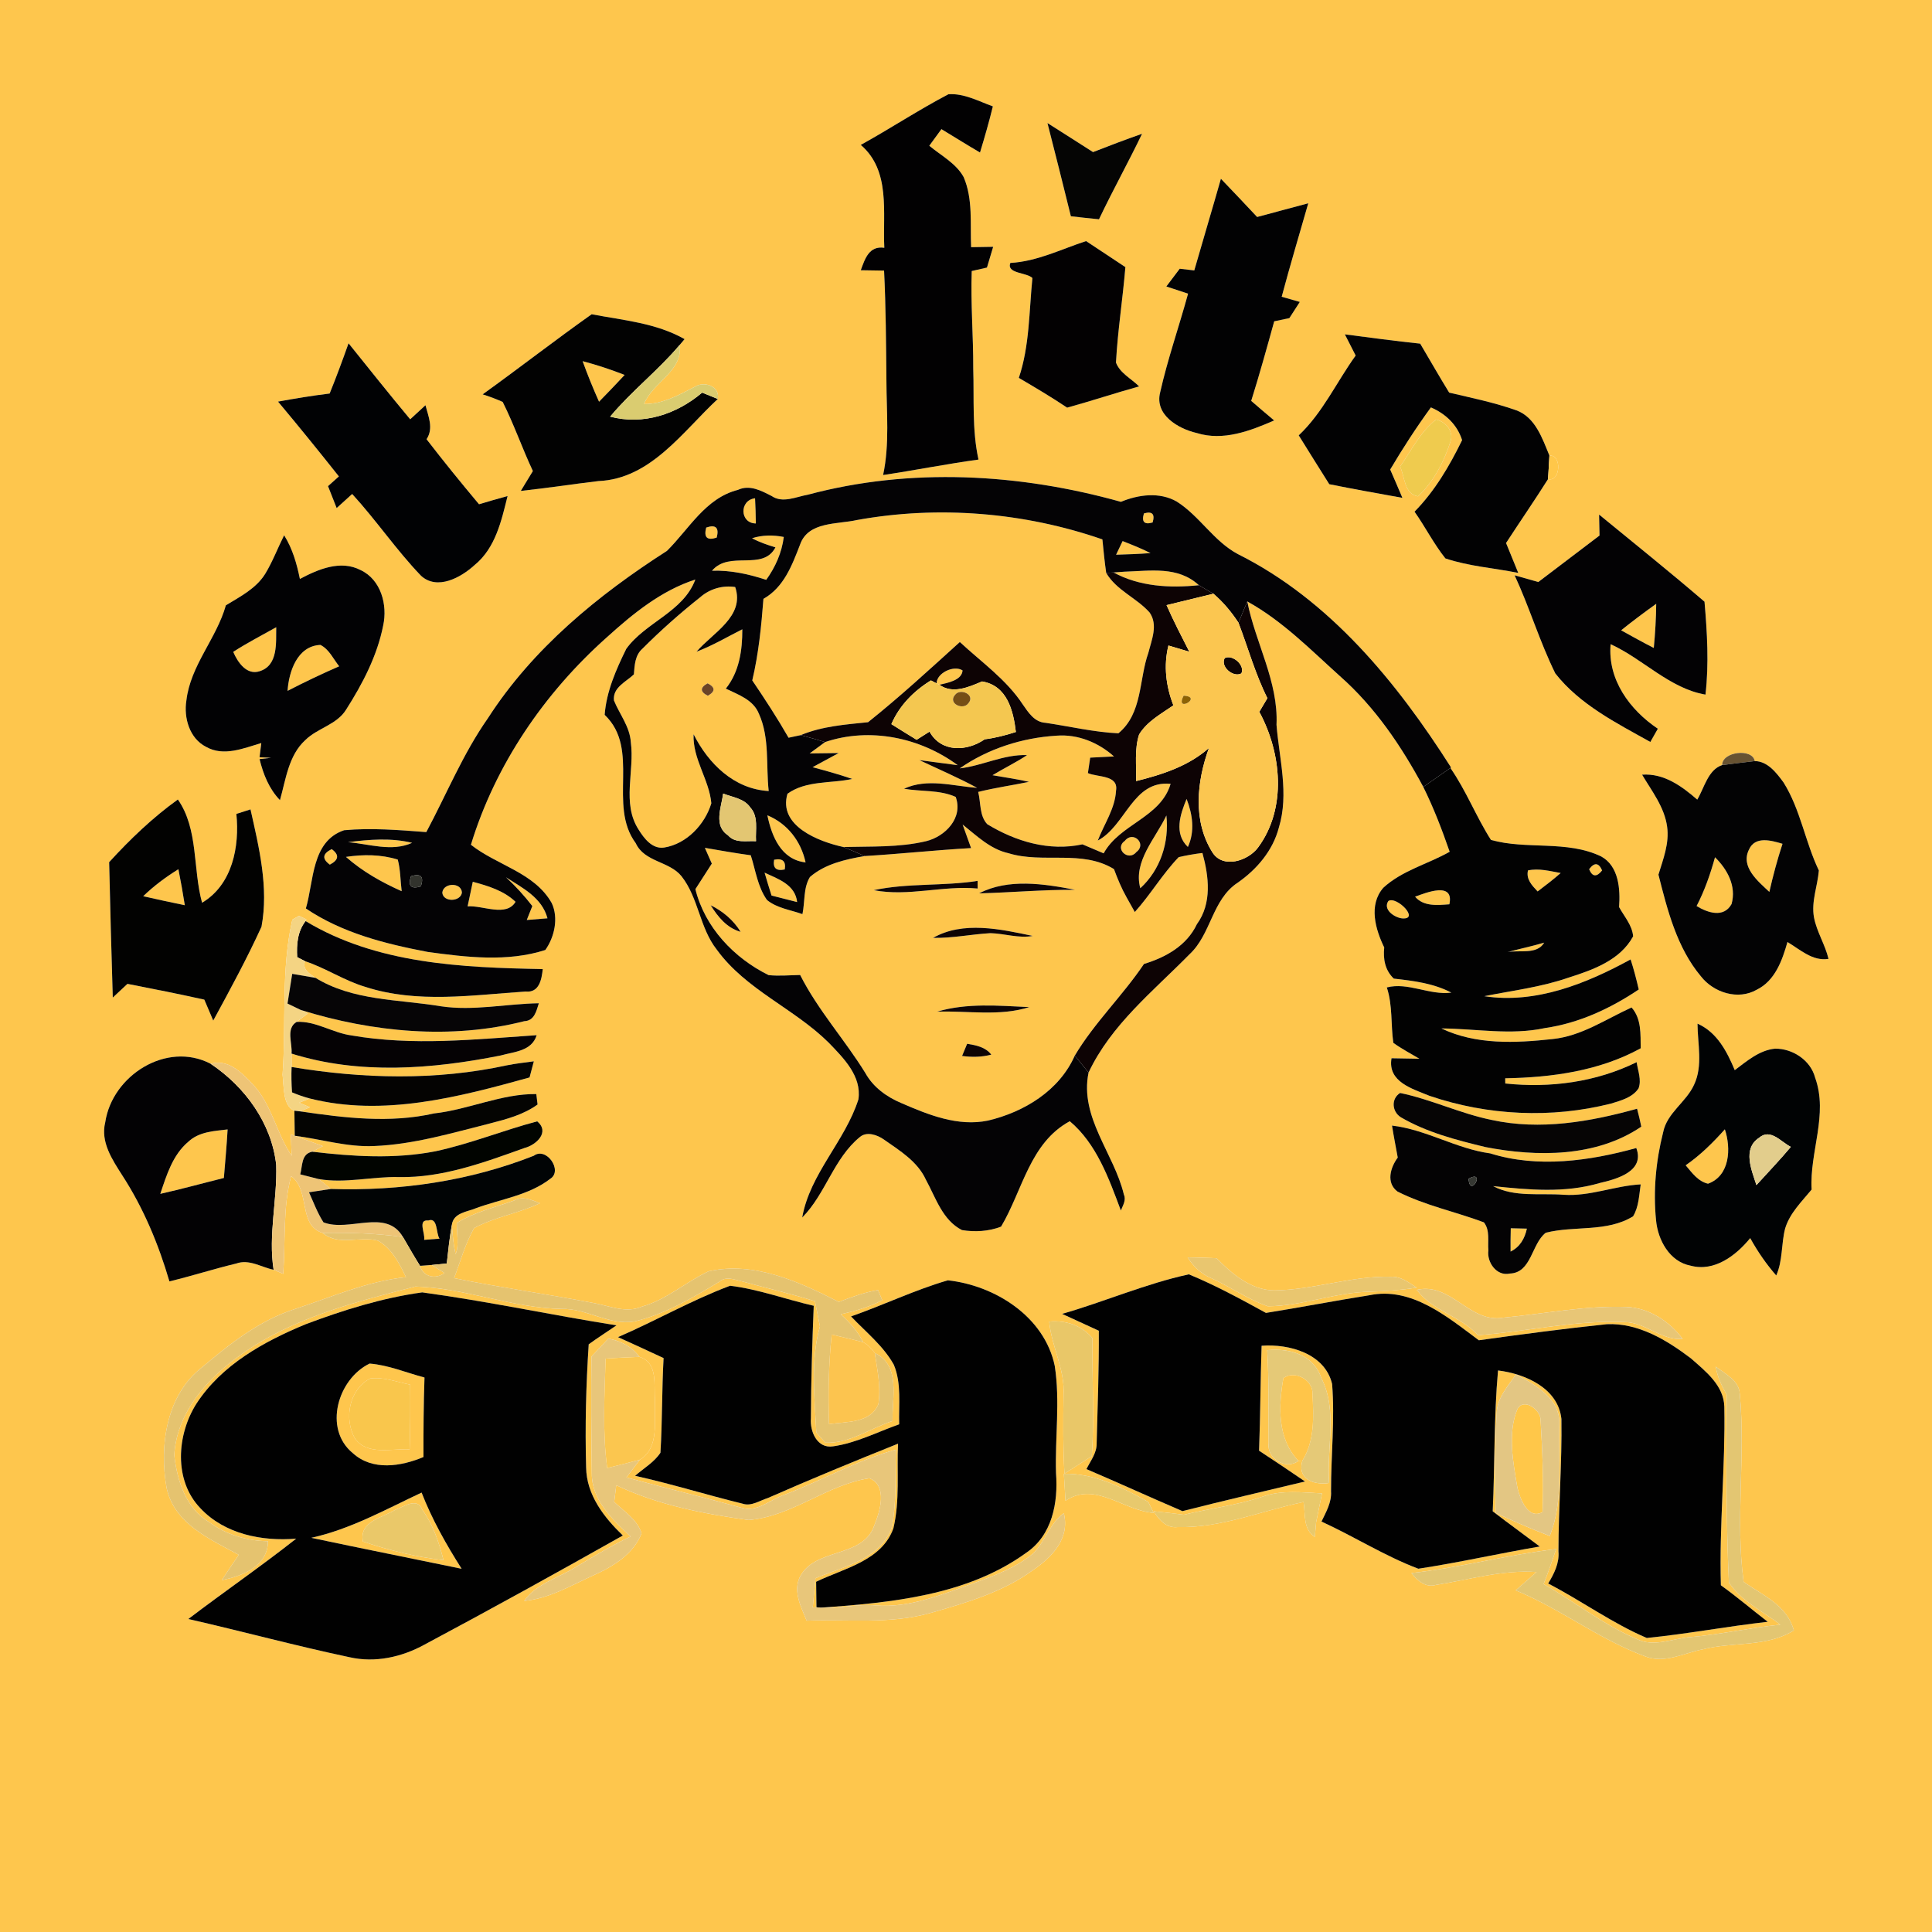 <?xml version="1.0" encoding="UTF-8" ?>
<!DOCTYPE svg PUBLIC "-//W3C//DTD SVG 1.1//EN" "http://www.w3.org/Graphics/SVG/1.1/DTD/svg11.dtd">
<svg width="320pt" height="320pt" viewBox="0 0 320 320" version="1.1" xmlns="http://www.w3.org/2000/svg">
<g id="#fec64dff">
<path fill="#fec64d" opacity="1.00" d=" M 0.00 0.00 L 320.00 0.00 L 320.00 320.00 L 0.00 320.00 L 0.00 0.00 M 142.57 24.00 C 147.57 28.30 146.18 35.22 146.47 41.04 C 143.93 40.68 143.27 42.86 142.57 44.76 C 143.53 44.77 145.46 44.80 146.43 44.82 C 146.73 50.88 146.76 56.96 146.82 63.03 C 146.83 68.25 147.37 73.52 146.27 78.68 C 151.55 77.89 156.78 76.84 162.07 76.12 C 160.98 71.17 161.36 66.07 161.20 61.03 C 161.22 55.65 160.76 50.27 160.95 44.89 C 161.58 44.75 162.84 44.46 163.47 44.32 C 163.81 43.17 164.15 42.03 164.50 40.88 C 163.58 40.90 161.76 40.92 160.85 40.94 C 160.67 37.07 161.18 32.98 159.61 29.33 C 158.34 27.03 155.88 25.78 153.92 24.14 C 154.59 23.22 155.26 22.30 155.93 21.39 C 158.05 22.68 160.17 24.00 162.32 25.26 C 163.09 22.73 163.82 20.19 164.45 17.62 C 162.08 16.76 159.66 15.43 157.09 15.61 C 152.14 18.20 147.46 21.30 142.57 24.00 M 173.49 20.38 C 174.82 25.52 176.09 30.67 177.37 35.82 C 178.92 36.00 180.47 36.17 182.03 36.32 C 184.29 31.55 186.87 26.93 189.16 22.16 C 186.43 23.11 183.73 24.14 181.04 25.19 C 178.52 23.59 176.02 21.97 173.49 20.38 M 202.22 29.61 C 200.78 34.68 199.26 39.72 197.81 44.79 C 197.21 44.72 196.00 44.58 195.40 44.51 C 194.85 45.24 193.74 46.71 193.18 47.45 C 194.38 47.85 195.58 48.24 196.78 48.64 C 195.29 54.10 193.40 59.46 192.16 64.98 C 191.20 68.72 195.15 71.01 198.21 71.72 C 202.60 73.09 207.04 71.38 211.04 69.64 C 209.77 68.57 208.49 67.49 207.24 66.40 C 208.61 62.03 209.83 57.63 211.05 53.22 C 211.68 53.08 212.93 52.82 213.56 52.69 C 214.14 51.79 214.71 50.90 215.29 50.01 C 214.54 49.79 213.04 49.36 212.29 49.15 C 213.67 43.97 215.21 38.83 216.69 33.67 C 213.86 34.44 211.04 35.17 208.22 35.94 C 206.23 33.81 204.23 31.71 202.22 29.61 M 167.35 43.55 C 166.64 45.33 170.08 45.11 171.00 46.05 C 170.44 51.57 170.54 57.28 168.75 62.59 C 171.45 64.18 174.15 65.77 176.75 67.52 C 180.75 66.42 184.68 65.11 188.67 64.00 C 187.39 62.72 185.49 61.80 184.84 60.05 C 185.13 54.76 185.96 49.52 186.40 44.24 C 184.23 42.80 182.07 41.36 179.89 39.93 C 175.75 41.28 171.76 43.31 167.35 43.55 M 79.94 65.32 C 81.07 65.67 82.18 66.09 83.26 66.57 C 85.13 70.29 86.49 74.25 88.26 78.02 C 87.59 79.12 86.92 80.21 86.26 81.31 C 90.56 80.85 94.83 80.19 99.12 79.68 C 107.79 79.32 113.09 71.46 118.89 66.08 C 119.28 63.98 116.65 63.08 115.13 64.04 C 112.46 65.41 109.79 66.95 106.67 66.92 C 108.11 63.27 113.17 61.49 112.56 57.15 C 112.77 56.91 113.19 56.41 113.39 56.17 C 108.68 53.49 103.21 53.05 98.00 52.05 C 91.90 56.37 86.00 60.96 79.94 65.32 M 222.75 55.38 C 223.34 56.55 223.94 57.72 224.54 58.89 C 221.37 63.28 219.09 68.36 215.11 72.11 C 216.79 74.81 218.47 77.51 220.17 80.20 C 224.19 81.01 228.24 81.73 232.28 82.46 C 231.62 80.89 230.94 79.33 230.26 77.77 C 232.35 74.24 234.58 70.80 237.00 67.48 C 239.43 68.52 241.36 70.34 242.17 72.90 C 240.09 77.17 237.64 81.34 234.29 84.75 C 236.07 87.27 237.47 90.07 239.40 92.49 C 243.29 93.80 247.45 94.08 251.47 94.89 C 250.80 93.24 250.13 91.59 249.45 89.94 C 251.75 86.40 254.15 82.93 256.40 79.36 C 258.48 79.88 258.74 75.26 256.63 75.46 C 255.47 72.65 254.31 69.13 251.18 67.97 C 247.55 66.68 243.77 65.91 240.03 65.03 C 238.38 62.35 236.83 59.62 235.23 56.92 C 231.06 56.49 226.91 55.91 222.75 55.38 M 54.60 65.18 C 51.73 65.53 48.89 66.00 46.05 66.52 C 49.47 70.60 52.82 74.74 56.13 78.91 C 55.68 79.31 54.78 80.12 54.33 80.52 C 54.69 81.43 55.40 83.24 55.76 84.15 C 56.62 83.37 57.47 82.59 58.33 81.82 C 62.32 86.17 65.64 91.10 69.73 95.36 C 72.43 97.83 76.36 95.65 78.62 93.58 C 82.07 90.76 83.05 86.26 84.07 82.16 C 82.49 82.59 80.91 83.05 79.34 83.52 C 76.37 79.98 73.46 76.40 70.65 72.75 C 71.85 70.94 70.95 68.98 70.47 67.12 C 69.84 67.70 68.57 68.87 67.94 69.45 C 64.48 65.30 61.12 61.07 57.73 56.86 C 56.74 59.66 55.71 62.44 54.60 65.18 M 231.90 77.28 C 232.71 79.01 232.55 81.81 234.87 82.21 C 237.52 79.73 239.23 76.36 240.31 72.93 C 240.70 71.27 239.39 69.87 237.88 69.48 C 235.24 71.52 233.77 74.61 231.90 77.28 M 133.80 81.94 C 131.84 82.28 129.64 83.41 127.80 82.15 C 126.08 81.27 124.16 80.23 122.22 81.14 C 116.84 82.50 114.12 87.64 110.46 91.25 C 99.03 98.57 88.23 107.43 80.82 118.95 C 76.69 124.83 73.98 131.51 70.61 137.82 C 66.09 137.48 61.53 137.10 57.00 137.51 C 51.56 139.34 52.00 145.94 50.66 150.47 C 56.66 154.53 63.81 156.33 70.84 157.67 C 77.25 158.55 84.06 159.37 90.32 157.35 C 91.84 155.22 92.54 152.04 91.39 149.59 C 88.55 144.52 82.31 143.33 78.00 139.92 C 82.05 126.64 90.17 114.77 100.50 105.57 C 104.84 101.64 109.51 97.82 115.17 95.99 C 113.16 101.39 106.92 103.04 103.73 107.47 C 102.04 110.91 100.44 114.53 100.15 118.40 C 106.14 124.11 100.60 133.32 105.30 139.66 C 106.74 142.80 110.85 142.62 112.87 145.12 C 115.72 148.73 115.87 153.69 118.73 157.30 C 123.54 163.94 131.53 167.02 137.26 172.70 C 139.70 175.23 142.75 178.24 142.18 182.09 C 139.97 189.03 134.15 194.40 132.87 201.66 C 136.77 197.73 138.08 191.87 142.43 188.32 C 143.56 187.36 145.31 187.97 146.40 188.74 C 149.02 190.58 151.98 192.37 153.36 195.40 C 154.99 198.37 156.10 202.10 159.33 203.74 C 161.48 204.09 163.77 203.96 165.81 203.17 C 169.36 197.23 170.55 189.30 177.19 185.71 C 181.63 189.44 183.67 195.21 185.65 200.50 C 185.97 199.67 186.57 198.79 186.15 197.86 C 184.52 191.02 178.78 185.08 180.30 177.65 C 184.04 169.71 191.00 164.18 197.02 158.06 C 200.61 154.74 200.76 148.98 204.99 146.21 C 208.18 143.99 210.83 140.88 211.82 137.07 C 213.53 131.48 211.88 125.69 211.43 120.05 C 211.76 112.89 207.94 106.51 206.59 99.62 C 212.40 102.82 217.06 107.60 221.95 112.00 C 227.73 117.10 232.12 123.58 235.74 130.34 C 237.46 133.81 238.84 137.42 240.11 141.08 C 236.48 143.13 232.22 144.18 229.11 147.05 C 226.65 149.89 227.80 153.91 229.27 156.93 C 229.07 158.86 229.40 160.71 230.86 162.09 C 234.11 162.45 237.45 162.87 240.39 164.41 C 236.76 164.88 233.22 162.64 229.70 163.55 C 230.69 166.54 230.34 169.69 230.78 172.73 C 232.14 173.71 233.64 174.50 235.09 175.36 C 233.55 175.33 232.01 175.30 230.48 175.28 C 229.80 179.21 233.96 180.34 236.76 181.50 C 246.38 184.78 257.00 185.29 266.86 182.78 C 268.50 182.27 270.39 181.79 271.40 180.26 C 271.92 178.84 271.28 177.35 271.08 175.93 C 264.35 179.24 256.75 180.25 249.32 179.46 C 249.32 179.25 249.31 178.81 249.31 178.60 C 257.03 178.46 264.89 177.40 271.75 173.63 C 271.71 171.28 271.90 168.76 270.24 166.87 C 265.96 168.81 261.95 171.61 257.16 172.10 C 251.03 172.77 244.44 173.08 238.74 170.34 C 244.45 170.38 250.22 171.50 255.89 170.28 C 261.52 169.47 266.74 167.04 271.43 163.89 C 271.04 162.21 270.61 160.54 270.08 158.91 C 262.74 162.93 254.35 166.31 245.84 165.00 C 250.51 164.07 255.27 163.50 259.79 161.93 C 263.83 160.65 268.37 159.04 270.50 155.08 C 270.33 153.22 269.02 151.80 268.17 150.24 C 268.39 147.27 268.13 143.45 265.20 141.85 C 259.50 139.12 252.86 140.78 246.95 139.12 C 244.49 135.27 242.85 130.96 240.23 127.20 L 240.34 127.12 C 231.37 113.01 220.25 99.38 205.02 91.77 C 201.03 89.64 198.69 85.47 194.90 83.07 C 192.06 81.45 188.56 81.91 185.66 83.12 C 168.84 78.41 150.77 77.40 133.80 81.94 M 264.86 85.23 C 264.88 86.10 264.91 87.84 264.93 88.70 C 261.55 91.26 258.18 93.84 254.79 96.40 C 253.48 96.03 252.17 95.66 250.87 95.29 C 253.34 100.61 255.01 106.27 257.61 111.54 C 261.67 116.71 267.72 119.75 273.35 122.89 C 273.66 122.34 274.28 121.25 274.59 120.70 C 269.94 117.58 266.25 112.56 266.77 106.70 C 272.17 109.16 276.53 114.03 282.48 115.05 C 283.07 109.93 282.76 104.77 282.32 99.66 C 276.59 94.74 270.70 90.02 264.86 85.23 M 43.93 95.04 C 42.42 97.48 39.78 98.81 37.41 100.26 C 35.85 105.79 31.54 110.21 30.87 116.03 C 30.41 118.89 31.39 122.32 34.13 123.70 C 37.05 125.36 40.36 123.93 43.28 123.07 C 43.21 123.65 43.06 124.83 42.99 125.42 C 43.46 125.44 44.42 125.49 44.89 125.52 L 42.99 125.73 C 43.60 128.23 44.56 130.65 46.37 132.53 C 47.35 129.09 47.78 125.12 50.58 122.57 C 52.60 120.58 55.79 120.04 57.33 117.53 C 60.06 113.25 62.48 108.61 63.47 103.59 C 64.21 100.18 63.10 96.01 59.74 94.43 C 56.41 92.69 52.70 94.29 49.67 95.89 C 49.16 93.36 48.44 90.86 47.06 88.66 C 45.99 90.78 45.16 93.01 43.93 95.04 M 285.25 126.72 C 282.90 127.49 282.29 130.49 281.12 132.44 C 278.53 130.20 275.60 128.05 271.98 128.31 C 273.60 131.04 275.70 133.70 276.13 136.95 C 276.51 139.68 275.47 142.31 274.69 144.87 C 276.19 150.78 277.74 156.96 281.74 161.73 C 283.85 164.42 287.88 165.70 290.97 163.93 C 294.01 162.44 295.19 159.07 296.06 156.03 C 298.15 157.27 300.22 159.25 302.86 158.82 C 302.30 156.44 300.90 154.34 300.45 151.93 C 299.98 149.31 301.05 146.77 301.26 144.18 C 298.99 139.45 298.22 134.08 295.41 129.60 C 294.26 128.03 292.78 126.08 290.65 126.06 C 290.24 123.85 285.18 124.52 285.25 126.72 M 18.08 142.80 C 18.24 150.28 18.46 157.75 18.68 165.23 C 19.50 164.48 20.30 163.72 21.11 162.96 C 25.36 163.79 29.61 164.63 33.84 165.57 C 34.34 166.72 34.83 167.88 35.32 169.04 C 38.10 163.93 40.89 158.79 43.31 153.50 C 44.53 147.01 42.91 140.39 41.49 134.06 C 40.71 134.30 39.93 134.55 39.15 134.81 C 39.70 140.21 38.50 146.53 33.47 149.52 C 31.92 143.92 32.89 137.33 29.46 132.42 C 25.28 135.43 21.55 139.00 18.08 142.80 M 48.42 152.32 C 46.51 160.70 47.42 169.46 46.80 178.00 C 47.04 179.89 46.80 183.20 48.76 183.97 C 48.77 185.35 48.79 186.73 48.82 188.12 C 53.20 188.67 57.50 190.03 61.96 189.82 C 68.52 189.56 74.85 187.66 81.18 186.07 C 83.91 185.37 86.73 184.62 89.04 182.94 C 88.99 182.51 88.88 181.64 88.83 181.21 C 83.05 181.14 77.62 183.79 71.89 184.42 C 64.57 186.08 57.06 185.16 49.74 184.08 L 51.34 183.39 L 49.55 182.65 C 49.98 182.47 50.86 182.11 51.30 181.94 C 63.47 185.01 75.95 181.72 87.71 178.46 C 87.89 177.79 88.24 176.46 88.42 175.79 C 86.93 175.98 85.43 176.16 83.96 176.45 C 72.24 179.00 60.07 178.69 48.30 176.73 C 48.30 176.18 48.30 175.07 48.29 174.51 C 59.52 178.03 71.55 177.09 82.93 174.82 C 85.16 174.19 88.07 174.12 88.89 171.46 C 78.70 172.15 68.35 173.27 58.22 171.50 C 55.12 171.09 52.29 169.08 49.14 169.26 C 49.61 168.91 50.54 168.21 51.00 167.86 L 49.84 167.29 C 61.71 170.97 74.68 172.23 86.84 169.14 C 88.52 169.07 88.84 167.45 89.25 166.17 C 83.83 166.26 78.43 167.48 73.01 166.67 C 65.99 165.50 58.43 165.80 52.17 161.91 C 51.22 161.25 50.04 160.54 50.52 159.20 C 53.98 160.35 57.04 162.44 60.55 163.47 C 69.13 166.24 78.25 164.81 87.04 164.23 C 89.33 164.47 89.71 162.21 89.90 160.51 C 76.53 160.26 62.39 159.67 50.61 152.56 L 50.75 152.29 C 50.44 152.14 49.84 151.84 49.53 151.69 L 48.42 152.32 M 281.16 169.55 C 281.17 172.90 282.09 176.50 280.59 179.67 C 279.28 182.57 276.09 184.32 275.46 187.58 C 274.27 192.29 273.81 197.23 274.29 202.07 C 274.58 205.37 276.53 208.99 280.04 209.64 C 283.97 210.69 287.54 207.95 289.89 205.07 C 291.11 207.28 292.54 209.36 294.20 211.26 C 295.30 208.79 295.01 206.03 295.68 203.46 C 296.45 200.92 298.42 199.03 300.06 197.03 C 299.70 190.81 302.85 184.60 300.64 178.49 C 299.88 175.60 296.92 173.66 294.00 173.69 C 291.39 173.95 289.34 175.75 287.33 177.25 C 286.03 174.15 284.40 170.98 281.16 169.55 M 17.43 185.89 C 16.62 189.17 18.60 192.08 20.26 194.69 C 23.76 200.09 26.26 206.08 28.06 212.24 C 31.78 211.34 35.42 210.17 39.13 209.28 C 41.28 208.50 43.26 209.90 45.32 210.31 L 46.91 210.99 C 47.31 205.59 46.81 200.08 48.22 194.80 C 51.47 197.21 49.31 202.97 53.47 204.22 C 56.09 206.45 59.62 204.66 62.61 205.49 C 64.93 206.79 66.13 209.26 67.25 211.54 C 60.84 212.21 54.94 214.83 48.88 216.81 C 43.03 218.67 38.12 222.54 33.49 226.45 C 27.54 231.02 26.36 239.47 27.59 246.42 C 28.85 252.38 34.75 254.91 39.55 257.53 C 38.60 258.92 37.66 260.31 36.74 261.72 C 40.14 261.05 44.38 259.42 44.38 255.27 C 40.87 255.21 37.44 254.20 34.61 252.09 C 30.77 249.83 29.33 245.17 28.86 241.01 C 29.28 233.86 34.44 228.18 40.04 224.28 C 48.54 218.23 58.85 215.64 68.81 213.09 C 76.99 213.33 84.81 216.63 93.02 216.80 C 97.17 216.68 100.87 219.57 105.05 218.88 C 110.13 217.69 114.68 214.98 119.12 212.31 C 120.28 211.28 121.78 212.01 123.08 212.28 C 127.04 213.37 131.05 214.29 134.98 215.52 C 135.25 216.91 135.55 218.29 135.81 219.69 C 134.21 225.38 134.93 231.44 135.21 237.27 C 135.58 237.69 136.33 238.53 136.70 238.95 C 140.69 239.14 144.15 236.55 147.84 235.36 C 147.71 231.52 149.25 226.18 144.89 224.10 C 144.38 223.38 143.74 222.73 142.97 222.31 C 142.08 220.51 140.74 219.02 139.26 217.69 C 141.62 217.15 143.97 216.50 146.13 215.35 L 145.42 213.67 C 143.18 214.06 141.04 214.84 138.93 215.64 C 132.35 212.29 124.89 208.87 117.36 210.57 C 113.58 212.34 110.40 215.28 106.31 216.42 C 103.70 217.56 100.98 216.31 98.37 215.83 C 90.67 214.35 82.89 213.27 75.21 211.70 C 76.26 208.92 77.05 206.01 78.52 203.41 C 81.95 201.55 85.91 200.97 89.43 199.29 C 88.06 198.75 86.60 198.06 85.16 198.84 C 81.97 199.99 78.57 200.76 75.66 202.56 C 75.62 204.28 76.09 206.08 75.47 207.75 C 75.08 206.14 74.97 204.48 74.84 202.84 C 75.14 200.84 77.39 200.73 78.88 200.10 C 83.00 198.58 87.62 197.98 91.16 195.23 C 93.26 193.88 90.48 189.89 88.41 191.43 C 77.77 195.63 66.21 197.30 54.80 196.93 C 54.30 196.52 53.30 195.70 52.80 195.29 C 57.21 196.05 61.63 194.85 66.05 194.96 C 73.27 195.11 80.18 192.54 86.88 190.14 C 88.82 189.64 91.12 187.52 88.98 185.73 C 83.32 187.23 77.86 189.46 72.12 190.69 C 65.39 192.00 58.48 191.56 51.72 190.76 L 53.48 189.83 C 51.93 189.25 50.38 188.69 48.82 188.12 L 48.17 187.88 C 48.22 189.06 48.27 190.25 48.31 191.44 C 45.70 187.61 44.99 182.70 41.64 179.36 C 39.87 177.51 37.71 175.39 34.88 176.19 C 27.57 172.39 18.58 178.15 17.43 185.89 M 232.00 185.04 C 236.32 187.57 241.21 188.82 246.03 189.99 C 254.59 191.65 264.37 191.69 271.85 186.61 C 271.65 185.61 271.41 184.62 271.15 183.64 C 263.37 185.81 255.09 187.25 247.08 185.50 C 241.89 184.45 237.08 182.10 231.90 181.03 C 230.38 181.99 230.55 184.11 232.00 185.04 M 230.56 186.43 C 230.84 188.20 231.19 189.96 231.51 191.73 C 230.29 193.37 229.54 195.91 231.46 197.35 C 236.00 199.66 241.04 200.68 245.78 202.46 C 246.82 203.78 246.39 205.55 246.52 207.10 C 246.25 209.08 247.89 211.43 250.08 210.94 C 253.69 210.81 253.65 206.00 256.03 204.18 C 260.79 202.97 266.14 204.14 270.49 201.46 C 271.45 199.87 271.48 197.96 271.75 196.17 C 267.44 196.40 263.34 198.19 258.98 197.89 C 255.11 197.59 250.86 198.35 247.31 196.46 C 253.19 197.07 259.20 197.65 264.97 195.94 C 267.80 195.30 272.48 193.99 271.02 190.15 C 263.25 192.30 254.67 193.50 246.84 191.04 C 241.21 190.28 236.23 187.09 230.56 186.43 M 196.71 208.26 C 197.68 209.79 199.00 211.05 200.70 211.74 C 203.85 213.17 206.72 215.24 210.00 216.36 C 215.72 216.32 221.17 214.04 226.89 213.95 C 229.49 213.86 232.08 213.69 234.65 213.27 C 233.35 212.44 232.04 211.39 230.40 211.47 C 223.87 211.30 217.56 213.66 211.04 213.73 C 207.18 213.68 204.07 211.00 201.50 208.40 C 199.90 208.33 198.30 208.28 196.71 208.26 M 175.92 217.62 C 177.95 218.55 179.97 219.49 182.00 220.41 C 182.03 226.64 181.81 232.87 181.64 239.10 C 181.66 240.69 180.62 241.97 179.95 243.33 C 185.27 245.60 190.53 248.01 195.85 250.29 C 202.59 248.57 209.38 247.01 216.15 245.38 C 213.63 243.66 211.09 241.95 208.54 240.28 C 208.76 234.49 208.76 228.69 208.96 222.90 C 213.52 222.55 219.45 224.19 220.64 229.23 C 221.11 235.14 220.45 241.08 220.46 247.01 C 220.58 248.83 219.64 250.43 218.88 252.02 C 224.29 254.49 229.36 257.73 234.92 259.83 C 241.65 258.81 248.31 257.29 255.03 256.15 C 252.44 254.19 249.81 252.30 247.24 250.32 C 247.60 242.54 247.42 234.74 248.12 226.99 C 252.62 227.54 258.08 229.92 258.62 235.02 C 258.73 242.34 258.13 249.65 258.13 256.97 C 258.30 258.92 257.40 260.66 256.43 262.28 C 261.95 265.14 267.06 268.87 272.76 271.30 C 279.46 270.63 286.09 269.37 292.79 268.62 C 290.19 266.62 287.69 264.48 285.03 262.57 C 284.74 252.70 285.79 242.85 285.60 232.98 C 285.50 229.44 282.48 227.12 280.06 224.98 C 276.06 221.95 271.32 219.08 266.13 219.33 C 259.05 220.07 251.99 221.01 244.94 221.99 C 239.72 218.11 233.77 213.07 226.79 214.54 C 221.08 215.44 215.39 216.55 209.68 217.46 C 205.51 215.17 201.30 212.88 196.91 211.07 C 189.76 212.62 182.96 215.60 175.92 217.62 M 140.96 218.04 C 143.40 220.62 146.30 222.90 148.05 226.05 C 149.34 229.16 148.85 232.63 148.93 235.91 C 145.31 237.19 141.82 239.01 137.99 239.56 C 135.37 239.98 134.13 237.13 134.31 234.94 C 134.33 228.72 134.53 222.50 134.78 216.28 C 130.16 215.22 125.65 213.54 120.93 212.96 C 114.55 215.35 108.61 218.77 102.36 221.47 C 104.88 222.61 107.40 223.76 109.91 224.94 C 109.62 230.16 109.71 235.40 109.39 240.62 C 108.34 242.21 106.60 243.20 105.19 244.44 C 111.17 245.76 117.03 247.60 122.98 249.05 C 124.44 249.55 125.81 248.54 127.15 248.13 C 134.29 244.99 141.50 242.02 148.74 239.12 C 148.53 243.78 149.06 248.55 147.98 253.12 C 146.07 258.52 139.78 259.76 135.18 261.99 C 135.20 263.40 135.21 264.80 135.23 266.21 C 135.07 266.22 134.77 266.25 134.62 266.26 C 134.77 264.64 134.93 263.02 135.07 261.40 C 139.67 259.48 145.70 258.32 147.68 253.09 C 148.56 248.83 148.23 244.43 148.39 240.11 C 141.98 241.84 136.19 245.19 130.00 247.55 C 127.64 248.30 125.41 250.59 122.79 249.72 C 116.47 247.97 110.09 246.44 103.76 244.71 C 104.50 243.73 105.24 242.75 105.98 241.77 C 109.29 239.78 108.28 235.28 108.50 232.03 C 108.23 229.46 109.09 225.73 105.91 224.74 C 104.66 223.02 102.81 222.10 100.76 221.71 C 99.83 222.70 98.89 223.69 97.96 224.69 C 97.89 231.13 97.94 237.59 98.02 244.03 C 98.00 248.51 101.44 251.66 104.44 254.50 C 101.19 256.04 98.13 257.92 95.04 259.75 C 92.23 261.45 88.81 262.35 86.82 265.16 C 90.87 264.78 94.40 262.71 98.01 261.05 C 101.33 259.59 104.91 257.51 106.26 253.96 C 105.54 251.67 103.36 250.35 101.73 248.77 C 101.81 248.08 101.98 246.69 102.07 246.00 C 108.95 249.27 116.49 250.73 123.98 251.76 C 131.14 251.21 136.92 245.91 144.00 244.84 C 147.06 246.07 145.77 250.33 144.80 252.69 C 142.87 258.20 134.86 256.25 132.43 261.31 C 131.36 263.73 132.72 266.20 133.60 268.43 C 140.45 268.19 147.47 269.05 154.15 267.15 C 160.04 265.46 166.10 263.72 171.11 260.05 C 174.24 257.92 177.25 254.83 176.20 250.64 C 173.87 252.33 173.13 255.27 171.18 257.26 C 168.40 259.60 164.93 260.88 161.57 262.12 C 156.24 263.99 150.83 266.37 145.04 265.91 C 141.98 265.61 138.94 266.50 135.91 266.29 C 147.61 265.44 160.14 264.29 169.96 257.20 C 174.29 254.28 175.28 248.87 174.91 244.00 C 174.73 238.09 175.61 232.12 174.70 226.24 C 173.00 218.08 164.83 212.92 157.00 212.06 C 151.52 213.65 146.35 216.16 140.96 218.04 M 50.62 219.34 C 43.70 222.20 36.71 226.06 32.53 232.50 C 29.28 237.63 28.74 245.19 33.19 249.81 C 37.21 254.10 43.40 255.32 49.06 254.85 C 43.23 259.45 37.10 263.66 31.19 268.16 C 40.10 270.19 48.92 272.59 57.86 274.48 C 62.12 275.46 66.56 274.47 70.33 272.39 C 81.35 266.51 92.28 260.46 103.16 254.33 C 100.03 251.31 97.14 247.60 97.08 243.04 C 96.89 236.25 97.06 229.43 97.51 222.66 C 99.01 221.56 100.58 220.58 102.11 219.52 C 91.36 217.82 80.70 215.52 69.93 214.06 C 63.32 214.97 56.86 216.99 50.62 219.34 M 234.67 213.64 C 237.20 217.12 241.90 217.95 244.80 221.15 C 252.80 220.58 260.90 218.61 269.04 218.98 C 272.52 218.96 275.13 222.05 278.70 221.77 C 276.48 218.80 273.06 216.59 269.29 216.47 C 262.46 216.24 255.73 217.62 248.97 218.25 C 243.42 219.22 240.35 212.34 234.67 213.64 M 173.78 218.89 C 174.16 223.01 176.40 226.79 176.16 231.00 C 176.09 235.36 176.06 239.72 176.31 244.08 C 177.82 243.11 179.33 242.15 180.84 241.18 C 181.29 234.67 180.86 228.14 180.94 221.62 C 179.10 219.50 176.57 218.66 173.78 218.89 M 209.89 223.63 C 210.21 228.77 210.07 233.91 210.13 239.06 C 209.79 241.58 213.00 243.55 215.06 241.96 L 215.72 241.92 C 214.80 244.93 217.55 246.03 220.15 245.63 C 219.69 239.86 221.61 233.60 218.84 228.23 C 217.58 224.39 213.58 223.25 209.89 223.63 M 284.18 226.35 C 284.44 228.02 285.16 229.56 286.00 231.01 C 285.94 241.38 285.88 251.77 286.36 262.11 C 288.43 265.21 291.97 266.87 294.88 269.09 C 289.92 269.60 285.05 270.70 280.08 271.15 C 277.08 271.34 273.95 272.92 271.05 271.45 C 265.56 269.10 260.84 265.32 255.67 262.37 C 256.42 260.46 257.10 258.51 257.75 256.57 C 249.70 257.51 241.84 259.66 233.77 260.55 C 234.75 261.79 236.13 263.02 237.84 262.51 C 243.37 261.65 248.84 259.97 254.51 260.38 C 253.35 261.39 252.20 262.40 251.05 263.41 C 258.51 266.49 264.96 271.59 272.56 274.37 C 275.74 275.58 278.93 273.78 282.04 273.18 C 287.02 271.90 292.58 272.87 297.12 270.05 C 295.98 265.88 292.01 264.26 288.80 262.01 C 287.40 251.73 289.13 241.25 288.17 230.93 C 288.06 228.63 285.74 227.57 284.18 226.35 M 247.90 234.06 C 247.58 239.56 247.59 245.07 247.73 250.58 C 250.67 251.95 253.65 253.25 256.69 254.41 C 259.02 248.53 258.06 242.06 258.27 235.89 C 258.47 231.68 254.30 229.35 251.09 227.66 C 249.74 229.61 247.97 231.55 247.90 234.06 M 176.21 244.11 C 176.30 245.59 176.39 247.08 176.48 248.57 C 181.41 245.27 186.09 250.24 191.09 250.58 L 190.19 248.76 C 185.92 246.38 181.24 243.98 176.21 244.11 M 209.19 247.87 C 204.93 249.32 200.44 249.83 196.08 250.89 C 194.42 250.67 192.75 250.47 191.09 250.31 C 191.96 251.72 193.20 253.15 195.04 252.93 C 202.22 253.12 208.97 250.21 215.91 248.78 C 216.25 250.77 215.78 253.29 217.78 254.56 C 217.83 253.96 217.93 252.76 217.99 252.16 C 218.32 250.56 218.63 248.95 218.97 247.35 C 215.71 247.20 212.34 246.76 209.19 247.87 Z" />
<path fill="#fec64d" opacity="1.00" d=" M 96.50 59.82 C 98.87 60.44 101.18 61.21 103.46 62.10 C 102.07 63.60 100.65 65.08 99.22 66.54 C 98.23 64.33 97.32 62.09 96.50 59.82 Z" />
<path fill="#fec64d" opacity="1.00" d=" M 125.19 86.70 C 122.52 86.68 122.43 82.84 125.06 82.53 C 125.13 83.92 125.18 85.31 125.19 86.70 Z" />
<path fill="#fec64d" opacity="1.00" d=" M 141.95 86.13 C 155.46 83.69 169.63 84.85 182.59 89.34 C 182.78 91.19 182.95 93.04 183.22 94.89 C 184.92 97.79 188.24 99.01 190.41 101.45 C 191.84 103.50 190.75 105.96 190.21 108.11 C 188.62 112.59 189.26 118.15 185.24 121.46 C 181.19 121.27 177.18 120.31 173.17 119.72 C 171.35 119.62 170.34 118.03 169.41 116.69 C 166.69 112.55 162.56 109.67 158.98 106.34 C 154.00 110.85 149.03 115.43 143.78 119.62 C 140.00 120.01 136.18 120.28 132.63 121.76 C 132.12 121.87 131.11 122.08 130.61 122.19 C 128.74 118.93 126.70 115.80 124.60 112.70 C 125.65 108.26 126.10 103.73 126.45 99.19 C 129.85 97.26 131.19 93.62 132.52 90.19 C 133.87 86.34 138.70 86.87 141.95 86.13 Z" />
<path fill="#fec64d" opacity="1.00" d=" M 189.47 85.04 C 190.85 84.64 191.33 85.14 190.91 86.54 C 189.53 86.94 189.05 86.44 189.47 85.04 Z" />
<path fill="#fec64d" opacity="1.00" d=" M 116.97 87.38 C 118.55 86.84 119.14 87.39 118.71 89.04 C 117.13 89.57 116.54 89.02 116.97 87.38 Z" />
<path fill="#fec64d" opacity="1.00" d=" M 124.56 89.15 C 126.28 88.60 128.06 88.59 129.82 88.94 C 129.49 91.54 128.43 93.93 126.91 96.04 C 124.00 95.08 121.01 94.43 117.93 94.53 C 120.80 91.11 126.35 94.67 128.44 90.66 C 127.11 90.26 125.79 89.81 124.56 89.15 Z" />
<path fill="#fec64d" opacity="1.00" d=" M 184.86 91.88 C 185.13 91.31 185.67 90.18 185.94 89.62 C 187.50 90.23 189.06 90.85 190.56 91.61 C 188.66 91.76 186.76 91.82 184.86 91.88 Z" />
<path fill="#fec64d" opacity="1.00" d=" M 184.44 94.82 C 184.89 94.79 185.79 94.72 186.24 94.69 C 190.52 94.56 195.12 93.73 198.57 96.93 C 193.79 97.43 188.74 97.16 184.44 94.82 Z" />
<path fill="#fec64d" opacity="1.00" d=" M 115.99 98.91 C 117.56 97.53 119.70 96.91 121.77 97.23 C 123.43 102.10 118.02 104.83 115.37 107.94 C 118.01 106.94 120.44 105.50 122.95 104.23 C 122.96 107.71 122.46 111.25 120.22 114.06 C 122.28 115.06 124.77 115.89 125.70 118.22 C 127.51 122.22 126.85 126.76 127.32 131.02 C 121.58 130.70 117.33 126.48 114.88 121.62 C 114.70 125.71 117.46 129.09 117.82 133.05 C 116.76 136.56 113.73 139.78 110.01 140.38 C 108.04 140.68 106.67 138.86 105.76 137.39 C 102.95 133.02 105.14 127.71 104.48 122.92 C 104.32 120.36 102.62 118.31 101.69 116.02 C 101.46 113.85 103.68 112.95 104.99 111.70 C 105.11 110.19 105.17 108.53 106.40 107.45 C 109.42 104.42 112.64 101.57 115.99 98.91 M 117.20 113.18 C 115.92 113.89 115.93 114.58 117.24 115.24 C 118.51 114.52 118.50 113.84 117.20 113.18 Z" />
<path fill="#fec64d" opacity="1.00" d=" M 268.51 104.40 C 270.39 102.88 272.34 101.43 274.32 100.01 C 274.30 102.45 274.15 104.89 273.92 107.32 C 272.09 106.39 270.30 105.39 268.51 104.40 Z" />
<path fill="#fec64d" opacity="1.00" d=" M 38.63 107.97 C 40.93 106.48 43.37 105.23 45.75 103.89 C 45.70 106.43 46.10 110.20 43.02 111.17 C 40.86 111.90 39.36 109.68 38.63 107.97 Z" />
<path fill="#fec64d" opacity="1.00" d=" M 47.63 114.43 C 47.84 111.24 49.24 106.98 53.07 106.82 C 54.53 107.55 55.20 109.14 56.18 110.36 C 53.29 111.62 50.43 112.98 47.63 114.43 Z" />
<path fill="#fec64d" opacity="1.00" d=" M 155.12 113.18 C 155.17 111.44 157.99 110.12 159.43 111.04 C 159.34 112.68 156.92 113.11 155.60 113.42 L 155.12 113.18 Z" />
<path fill="#fec64d" opacity="1.00" d=" M 136.66 122.91 C 144.06 120.41 152.42 122.15 158.63 126.74 C 157.04 126.53 153.87 126.11 152.28 125.90 C 155.47 127.41 158.72 128.80 161.84 130.49 C 157.82 130.20 153.60 128.85 149.73 130.64 C 152.56 131.14 155.61 130.79 158.29 131.99 C 159.57 135.47 156.56 138.56 153.38 139.33 C 148.91 140.39 144.25 140.17 139.68 140.29 C 135.57 139.39 128.85 136.79 130.43 131.47 C 133.53 129.24 137.61 129.79 141.16 129.02 C 139.00 128.27 136.79 127.66 134.59 127.07 C 136.03 126.29 137.47 125.51 138.91 124.73 C 137.71 124.74 135.31 124.78 134.11 124.79 L 136.66 122.91 M 136.42 136.27 C 136.87 136.83 136.87 136.83 136.42 136.27 Z" />
<path fill="#fec64d" opacity="1.00" d=" M 158.96 127.27 C 163.65 124.00 169.33 122.19 175.02 121.85 C 178.53 121.58 181.93 122.98 184.51 125.29 C 183.53 125.34 181.55 125.44 180.57 125.49 C 180.44 126.34 180.31 127.20 180.19 128.05 C 181.83 128.77 185.28 128.33 184.85 130.95 C 184.69 133.95 182.87 136.49 181.83 139.22 C 186.49 136.75 187.62 129.19 193.89 129.83 C 192.22 135.45 185.48 136.45 182.80 141.34 C 181.63 140.84 180.46 140.34 179.29 139.85 C 173.77 141.04 168.24 139.38 163.53 136.52 C 162.20 135.13 162.47 132.92 162.02 131.17 C 164.80 130.47 167.64 130.08 170.44 129.50 C 168.44 129.03 166.41 128.76 164.39 128.40 C 166.28 127.25 168.28 126.29 170.12 125.07 C 166.25 124.92 162.75 126.83 158.96 127.27 Z" />
<path fill="#fec64d" opacity="1.00" d=" M 196.75 140.28 C 194.42 138.07 195.46 134.91 196.54 132.33 C 197.53 134.90 197.94 137.70 196.75 140.28 Z" />
<path fill="#fec64d" opacity="1.00" d=" M 127.10 135.04 C 130.43 136.41 132.67 139.34 133.43 142.84 C 129.37 142.39 127.82 138.51 127.10 135.04 Z" />
<path fill="#fec64d" opacity="1.00" d=" M 188.87 147.12 C 187.65 142.69 191.41 138.85 193.19 135.07 C 193.67 139.52 192.21 144.06 188.87 147.12 Z" />
<path fill="#fec64d" opacity="1.00" d=" M 159.44 136.57 C 161.78 138.43 164.02 140.65 167.04 141.32 C 172.76 143.08 179.17 140.68 184.51 143.95 C 185.10 145.55 185.76 147.15 186.61 148.65 C 186.95 149.25 187.62 150.46 187.96 151.06 C 190.56 148.17 192.54 144.77 195.23 141.97 C 196.52 141.67 197.83 141.44 199.16 141.28 C 200.23 145.18 200.77 149.60 198.24 153.08 C 196.55 156.64 193.10 158.56 189.48 159.66 C 185.94 164.93 181.28 169.37 178.02 174.84 C 175.45 180.65 169.64 184.18 163.66 185.60 C 158.68 186.64 153.79 184.66 149.30 182.71 C 146.86 181.69 144.63 180.08 143.33 177.73 C 139.91 172.19 135.48 167.32 132.53 161.49 C 130.79 161.52 129.03 161.69 127.30 161.51 C 121.57 158.68 116.73 153.59 115.18 147.27 C 116.09 145.86 117.00 144.45 117.90 143.04 C 117.61 142.39 117.03 141.08 116.75 140.43 C 119.28 140.86 121.81 141.32 124.35 141.66 C 125.15 144.15 125.49 146.90 127.04 149.07 C 128.70 150.43 130.94 150.70 132.91 151.41 C 133.34 149.39 133.04 147.06 134.15 145.26 C 136.65 143.09 140.02 142.34 143.21 141.79 C 149.09 141.44 154.95 140.80 160.84 140.47 C 160.36 139.17 159.90 137.87 159.44 136.57 M 144.72 147.44 C 150.44 148.55 156.17 146.63 161.93 147.17 C 161.93 146.85 161.92 146.22 161.92 145.90 C 156.21 146.80 150.37 146.23 144.72 147.44 M 162.17 147.97 C 167.46 147.83 172.75 147.35 178.06 147.38 C 172.91 146.37 166.95 145.47 162.17 147.97 M 117.71 149.94 C 118.90 151.85 120.39 153.70 122.67 154.34 C 121.48 152.40 119.73 150.93 117.71 149.94 M 154.55 155.34 C 157.74 155.41 160.87 154.74 164.05 154.56 C 166.39 154.62 168.70 155.45 171.05 155.02 C 165.75 153.90 159.52 152.50 154.55 155.34 M 155.22 167.56 C 160.27 167.39 165.60 168.37 170.49 166.81 C 165.41 166.58 160.17 166.09 155.22 167.56 M 160.19 172.88 C 159.98 173.38 159.56 174.40 159.35 174.90 C 160.97 175.12 162.60 175.10 164.19 174.68 C 163.21 173.41 161.67 173.13 160.19 172.88 Z" />
<path fill="#fec64d" opacity="1.00" d=" M 57.64 139.49 C 61.17 139.04 64.77 138.75 68.26 139.60 C 64.89 141.13 61.14 139.78 57.64 139.49 Z" />
<path fill="#fec64d" opacity="1.00" d=" M 186.32 139.26 C 187.68 137.53 190.02 139.79 188.21 141.13 C 186.90 142.76 184.49 140.55 186.32 139.26 Z" />
<path fill="#fec64d" opacity="1.00" d=" M 289.70 140.69 C 290.71 138.44 293.39 139.20 295.24 139.76 C 294.38 142.38 293.67 145.04 293.06 147.73 C 291.18 145.96 288.23 143.58 289.70 140.69 Z" />
<path fill="#fec64d" opacity="1.00" d=" M 54.63 143.21 C 53.31 142.25 53.41 141.40 54.94 140.64 C 56.23 141.58 56.12 142.44 54.63 143.21 Z" />
<path fill="#fec64d" opacity="1.00" d=" M 57.30 141.93 C 60.15 141.50 63.10 141.51 65.88 142.37 C 66.34 144.08 66.31 145.86 66.53 147.61 C 63.22 146.14 60.03 144.34 57.30 141.93 Z" />
<path fill="#fec64d" opacity="1.00" d=" M 128.22 142.40 C 129.63 142.12 130.21 142.66 129.98 144.01 C 128.57 144.31 127.98 143.78 128.22 142.40 Z" />
<path fill="#fec64d" opacity="1.00" d=" M 284.06 141.99 C 286.11 144.00 287.63 146.78 286.80 149.74 C 285.50 152.09 282.83 151.18 281.01 150.07 C 282.34 147.51 283.29 144.77 284.06 141.99 Z" />
<path fill="#fec64d" opacity="1.00" d=" M 263.21 143.97 C 264.08 142.81 264.79 142.87 265.36 144.17 C 264.46 145.31 263.74 145.25 263.21 143.97 Z" />
<path fill="#fec64d" opacity="1.00" d=" M 23.72 148.44 C 25.49 146.73 27.46 145.26 29.55 143.97 C 29.94 145.95 30.30 147.94 30.61 149.93 C 28.31 149.46 26.01 148.97 23.72 148.44 Z" />
<path fill="#fec64d" opacity="1.00" d=" M 253.08 144.17 C 254.89 143.78 256.71 144.28 258.50 144.60 C 257.27 145.68 255.97 146.67 254.68 147.65 C 253.76 146.67 252.74 145.65 253.08 144.17 Z" />
<path fill="#fec64d" opacity="1.00" d=" M 83.80 145.30 C 86.54 147.08 89.76 148.65 90.68 152.10 C 89.53 152.19 88.39 152.28 87.25 152.38 C 87.56 151.60 87.86 150.84 88.17 150.07 C 86.84 148.36 85.39 146.76 83.80 145.30 Z" />
<path fill="#fec64d" opacity="1.00" d=" M 126.64 144.54 C 128.90 145.59 131.71 146.52 132.03 149.41 C 130.61 149.06 129.20 148.70 127.79 148.33 C 127.39 147.07 127.00 145.80 126.64 144.54 Z" />
<path fill="#fec64d" opacity="1.00" d=" M 78.31 146.05 C 80.84 146.73 83.44 147.51 85.39 149.37 C 83.85 151.94 79.97 149.93 77.45 150.12 C 77.74 148.76 78.03 147.40 78.31 146.05 Z" />
<path fill="#fec64d" opacity="1.00" d=" M 250.38 146.19 C 250.75 146.84 250.75 146.84 250.38 146.19 Z" />
<path fill="#fec64d" opacity="1.00" d=" M 73.26 147.84 C 73.44 146.18 76.42 146.10 76.51 147.84 C 76.29 149.40 73.38 149.47 73.26 147.84 Z" />
<path fill="#fec64d" opacity="1.00" d=" M 234.38 148.52 C 236.20 147.86 240.89 145.95 240.06 149.78 C 238.09 149.92 235.81 150.19 234.38 148.52 Z" />
<path fill="#fec64d" opacity="1.00" d=" M 229.95 149.24 C 231.30 148.33 235.31 152.40 232.19 152.11 C 230.94 151.95 229.02 150.65 229.95 149.24 Z" />
<path fill="#fec64d" opacity="1.00" d=" M 249.69 157.70 C 251.71 157.15 253.76 156.73 255.77 156.13 C 254.55 158.18 251.67 157.30 249.69 157.70 Z" />
<path fill="#fec64d" opacity="1.00" d=" M 31.20 189.10 C 32.94 187.46 35.45 187.32 37.70 187.07 C 37.55 189.75 37.30 192.43 37.08 195.11 C 33.57 195.98 30.08 196.95 26.55 197.74 C 27.59 194.64 28.60 191.28 31.20 189.10 Z" />
<path fill="#fec64d" opacity="1.00" d=" M 285.69 187.05 C 286.74 190.20 286.55 194.74 282.90 196.06 C 281.23 195.67 280.24 194.23 279.20 193.01 C 281.63 191.33 283.73 189.25 285.69 187.05 Z" />
<path fill="#fec64d" opacity="1.00" d=" M 70.25 205.36 C 70.48 204.33 69.10 201.95 70.95 202.15 C 72.55 201.59 72.18 204.24 72.80 205.16 C 72.16 205.21 70.88 205.31 70.25 205.36 Z" />
<path fill="#fec64d" opacity="1.00" d=" M 250.23 203.44 C 250.89 203.46 252.23 203.49 252.90 203.50 C 252.55 205.13 251.76 206.54 250.20 207.30 C 250.19 206.01 250.19 204.72 250.23 203.44 Z" />
<path fill="#fec64d" opacity="1.00" d=" M 73.63 210.85 C 72.15 211.95 70.09 211.52 69.57 209.66 C 70.06 209.63 71.03 209.56 71.51 209.52 C 72.04 209.85 73.10 210.52 73.63 210.85 Z" />
<path fill="#fec64d" opacity="1.00" d=" M 61.22 225.85 C 64.35 226.10 67.29 227.36 70.31 228.16 C 70.16 232.55 70.13 236.94 70.14 241.33 C 66.41 242.89 61.69 243.66 58.43 240.68 C 53.52 236.67 55.94 228.39 61.22 225.85 M 61.32 228.32 C 57.82 230.16 56.92 234.97 58.80 238.27 C 60.87 241.12 64.86 239.89 67.85 240.06 C 67.96 236.48 67.98 232.91 67.94 229.34 C 65.76 228.92 63.57 228.03 61.32 228.32 Z" />
<path fill="#fec64d" opacity="1.00" d=" M 51.56 254.71 C 58.05 253.28 63.87 250.01 69.83 247.22 C 71.56 251.66 73.91 255.82 76.46 259.84 C 68.16 258.12 59.85 256.47 51.56 254.71 M 65.42 250.10 C 63.27 251.41 59.46 252.00 60.11 255.32 C 64.44 256.78 68.91 257.89 73.46 258.41 C 72.71 255.47 71.74 252.53 69.94 250.06 C 69.15 247.88 66.78 249.62 65.42 250.10 Z" />
</g>
<g id="#020102ff">
<path fill="#020102" opacity="1.00" d=" M 142.57 24.00 C 147.46 21.30 152.14 18.20 157.09 15.61 C 159.66 15.43 162.08 16.76 164.45 17.62 C 163.82 20.19 163.09 22.73 162.32 25.26 C 160.17 24.00 158.05 22.68 155.93 21.39 C 155.26 22.30 154.59 23.22 153.92 24.14 C 155.88 25.78 158.34 27.03 159.61 29.33 C 161.18 32.98 160.67 37.07 160.85 40.94 C 161.76 40.92 163.58 40.90 164.50 40.88 C 164.15 42.03 163.81 43.17 163.47 44.32 C 162.84 44.46 161.58 44.75 160.95 44.89 C 160.76 50.27 161.22 55.65 161.20 61.03 C 161.36 66.07 160.98 71.17 162.07 76.12 C 156.78 76.84 151.55 77.89 146.27 78.68 C 147.37 73.52 146.83 68.25 146.82 63.03 C 146.76 56.96 146.73 50.88 146.43 44.82 C 145.46 44.80 143.53 44.77 142.57 44.76 C 143.27 42.86 143.93 40.68 146.47 41.04 C 146.18 35.22 147.57 28.30 142.57 24.00 Z" />
</g>
<g id="#050504ff">
<path fill="#050504" opacity="1.00" d=" M 173.49 20.38 C 176.02 21.97 178.52 23.59 181.04 25.19 C 183.73 24.14 186.43 23.11 189.16 22.16 C 186.87 26.93 184.29 31.55 182.03 36.32 C 180.47 36.17 178.92 36.00 177.37 35.82 C 176.09 30.67 174.82 25.52 173.49 20.38 Z" />
</g>
<g id="#020203ff">
<path fill="#020203" opacity="1.00" d=" M 202.22 29.61 C 204.23 31.71 206.23 33.81 208.22 35.94 C 211.04 35.17 213.86 34.44 216.69 33.67 C 215.21 38.83 213.67 43.97 212.29 49.15 C 213.04 49.36 214.54 49.79 215.29 50.01 C 214.71 50.90 214.14 51.79 213.56 52.69 C 212.93 52.82 211.68 53.08 211.05 53.22 C 209.83 57.63 208.61 62.03 207.24 66.40 C 208.49 67.49 209.77 68.57 211.04 69.64 C 207.04 71.38 202.60 73.09 198.21 71.72 C 195.15 71.01 191.20 68.72 192.16 64.98 C 193.40 59.46 195.29 54.10 196.78 48.64 C 195.58 48.24 194.38 47.85 193.18 47.45 C 193.74 46.71 194.85 45.24 195.40 44.51 C 196.00 44.58 197.21 44.72 197.81 44.79 C 199.26 39.72 200.78 34.68 202.22 29.61 Z" />
<path fill="#020203" opacity="1.00" d=" M 222.75 55.38 C 226.91 55.91 231.06 56.49 235.23 56.92 C 236.83 59.62 238.38 62.35 240.03 65.03 C 243.77 65.91 247.55 66.68 251.18 67.97 C 254.31 69.13 255.47 72.65 256.63 75.46 C 256.56 76.76 256.49 78.06 256.40 79.36 C 254.15 82.93 251.75 86.40 249.45 89.94 C 250.13 91.59 250.80 93.24 251.47 94.89 C 247.45 94.08 243.29 93.80 239.40 92.49 C 237.47 90.07 236.07 87.27 234.29 84.75 C 237.64 81.34 240.09 77.17 242.17 72.90 C 241.36 70.34 239.43 68.52 237.00 67.48 C 234.58 70.80 232.35 74.24 230.26 77.77 C 230.94 79.33 231.62 80.89 232.28 82.46 C 228.24 81.73 224.19 81.01 220.17 80.20 C 218.47 77.51 216.79 74.81 215.11 72.11 C 219.09 68.36 221.37 63.28 224.54 58.89 C 223.94 57.72 223.34 56.55 222.75 55.38 Z" />
</g>
<g id="#030102ff">
<path fill="#030102" opacity="1.00" d=" M 167.35 43.55 C 171.76 43.31 175.75 41.28 179.89 39.93 C 182.07 41.36 184.23 42.80 186.40 44.24 C 185.96 49.52 185.13 54.76 184.84 60.05 C 185.49 61.80 187.39 62.72 188.67 64.00 C 184.68 65.11 180.75 66.42 176.75 67.52 C 174.15 65.77 171.45 64.18 168.75 62.59 C 170.54 57.28 170.44 51.57 171.00 46.05 C 170.08 45.11 166.64 45.33 167.35 43.55 Z" />
</g>
<g id="#020202ff">
<path fill="#020202" opacity="1.00" d=" M 79.94 65.32 C 86.00 60.96 91.90 56.37 98.00 52.05 C 103.21 53.05 108.68 53.49 113.39 56.17 C 113.19 56.41 112.77 56.91 112.56 57.15 C 109.01 61.37 104.59 64.77 101.06 69.01 C 106.56 70.45 112.06 68.61 116.30 65.03 C 116.95 65.30 118.24 65.82 118.89 66.08 C 113.09 71.46 107.79 79.32 99.12 79.68 C 94.83 80.19 90.56 80.85 86.26 81.31 C 86.92 80.21 87.59 79.12 88.26 78.02 C 86.49 74.25 85.13 70.29 83.26 66.57 C 82.18 66.09 81.07 65.67 79.94 65.32 M 96.50 59.82 C 97.32 62.09 98.23 64.33 99.22 66.54 C 100.65 65.08 102.07 63.60 103.46 62.10 C 101.18 61.21 98.87 60.44 96.50 59.82 Z" />
<path fill="#020202" opacity="1.00" d=" M 235.74 130.34 C 237.23 129.29 238.73 128.25 240.23 127.20 C 242.85 130.96 244.49 135.27 246.95 139.12 C 252.86 140.78 259.50 139.12 265.20 141.85 C 268.13 143.45 268.39 147.27 268.17 150.24 C 269.02 151.80 270.33 153.22 270.50 155.08 C 268.37 159.04 263.83 160.65 259.79 161.93 C 255.27 163.50 250.51 164.07 245.84 165.00 C 254.35 166.31 262.74 162.93 270.08 158.91 C 270.61 160.54 271.04 162.21 271.43 163.89 C 266.74 167.04 261.52 169.47 255.89 170.28 C 250.22 171.50 244.45 170.38 238.74 170.34 C 244.44 173.08 251.03 172.77 257.16 172.10 C 261.95 171.61 265.96 168.81 270.24 166.87 C 271.90 168.76 271.71 171.28 271.75 173.63 C 264.89 177.40 257.03 178.46 249.31 178.60 C 249.31 178.81 249.32 179.25 249.32 179.46 C 256.75 180.25 264.35 179.24 271.08 175.93 C 271.28 177.35 271.92 178.84 271.40 180.26 C 270.39 181.79 268.50 182.27 266.86 182.78 C 257.00 185.29 246.38 184.78 236.76 181.50 C 233.96 180.34 229.80 179.21 230.48 175.28 C 232.01 175.30 233.55 175.33 235.09 175.36 C 233.64 174.50 232.14 173.71 230.78 172.73 C 230.34 169.69 230.69 166.54 229.70 163.55 C 233.22 162.64 236.76 164.88 240.39 164.41 C 237.45 162.87 234.11 162.45 230.86 162.09 C 229.40 160.71 229.07 158.86 229.27 156.93 C 227.80 153.91 226.65 149.89 229.11 147.05 C 232.22 144.18 236.48 143.13 240.11 141.08 C 238.84 137.42 237.46 133.81 235.74 130.34 M 263.21 143.97 C 263.74 145.25 264.46 145.31 265.36 144.17 C 264.79 142.87 264.08 142.81 263.21 143.97 M 253.08 144.17 C 252.74 145.65 253.76 146.67 254.68 147.65 C 255.97 146.67 257.27 145.68 258.50 144.60 C 256.71 144.28 254.89 143.78 253.08 144.17 M 250.38 146.19 C 250.75 146.84 250.75 146.84 250.38 146.19 M 234.38 148.52 C 235.81 150.19 238.09 149.92 240.06 149.78 C 240.89 145.95 236.20 147.86 234.38 148.52 M 229.95 149.24 C 229.02 150.65 230.94 151.95 232.19 152.11 C 235.31 152.40 231.30 148.33 229.95 149.24 M 249.69 157.70 C 251.67 157.30 254.55 158.18 255.77 156.13 C 253.76 156.73 251.71 157.15 249.69 157.70 Z" />
</g>
<g id="#010204ff">
<path fill="#010204" opacity="1.00" d=" M 54.60 65.18 C 55.71 62.44 56.74 59.66 57.73 56.86 C 61.12 61.07 64.48 65.30 67.94 69.45 C 68.57 68.87 69.84 67.70 70.47 67.12 C 70.95 68.98 71.85 70.94 70.65 72.75 C 73.46 76.40 76.37 79.98 79.34 83.52 C 80.91 83.05 82.49 82.59 84.07 82.16 C 83.05 86.26 82.07 90.76 78.62 93.58 C 76.36 95.65 72.43 97.83 69.73 95.36 C 65.64 91.10 62.32 86.17 58.33 81.82 C 57.47 82.59 56.62 83.37 55.76 84.15 C 55.40 83.24 54.69 81.43 54.33 80.52 C 54.78 80.12 55.68 79.31 56.13 78.91 C 52.82 74.74 49.47 70.60 46.05 66.52 C 48.89 66.00 51.73 65.53 54.60 65.18 Z" />
</g>
<g id="#dacc70ff">
<path fill="#dacc70" opacity="1.00" d=" M 101.06 69.01 C 104.59 64.77 109.01 61.37 112.56 57.15 C 113.17 61.49 108.11 63.27 106.67 66.92 C 109.79 66.95 112.46 65.41 115.13 64.04 C 116.65 63.08 119.28 63.98 118.89 66.08 C 118.24 65.82 116.95 65.30 116.30 65.03 C 112.06 68.61 106.56 70.45 101.06 69.01 Z" />
</g>
<g id="#efcb4eff">
<path fill="#efcb4e" opacity="1.00" d=" M 231.90 77.28 C 233.77 74.61 235.24 71.52 237.88 69.48 C 239.39 69.87 240.70 71.27 240.31 72.93 C 239.23 76.36 237.52 79.73 234.87 82.21 C 232.55 81.81 232.71 79.01 231.90 77.28 Z" />
</g>
<g id="#ffc749ff">
<path fill="#ffc749" opacity="1.00" d=" M 256.63 75.46 C 258.74 75.26 258.48 79.88 256.40 79.36 C 256.49 78.06 256.56 76.76 256.63 75.46 Z" />
<path fill="#ffc749" opacity="1.00" d=" M 251.33 233.38 C 252.39 231.49 255.04 233.44 255.16 235.02 C 255.45 240.15 255.71 245.32 255.50 250.45 C 253.10 251.77 251.78 248.28 251.34 246.46 C 250.62 242.24 249.67 237.38 251.33 233.38 Z" />
</g>
<g id="#040305ff">
<path fill="#040305" opacity="1.00" d=" M 133.80 81.94 C 150.77 77.40 168.84 78.41 185.66 83.12 C 188.56 81.91 192.06 81.45 194.90 83.07 C 198.69 85.47 201.03 89.64 205.02 91.77 C 220.25 99.38 231.37 113.01 240.34 127.12 L 240.23 127.20 C 238.73 128.25 237.23 129.29 235.74 130.34 C 232.12 123.58 227.73 117.10 221.95 112.00 C 217.06 107.60 212.40 102.82 206.59 99.62 C 206.10 100.79 205.62 101.97 205.13 103.14 C 203.97 101.37 202.60 99.72 200.98 98.34 C 200.18 97.86 199.37 97.40 198.57 96.93 C 195.12 93.73 190.52 94.56 186.24 94.69 C 185.79 94.72 184.89 94.79 184.44 94.82 L 183.22 94.89 C 182.95 93.04 182.78 91.19 182.59 89.34 C 169.63 84.85 155.46 83.69 141.95 86.13 C 138.70 86.87 133.87 86.34 132.52 90.19 C 131.19 93.62 129.85 97.26 126.45 99.19 C 126.10 103.73 125.65 108.26 124.60 112.70 C 126.70 115.80 128.74 118.93 130.61 122.19 C 131.11 122.08 132.12 121.87 132.63 121.76 C 133.98 122.11 135.32 122.51 136.66 122.91 L 134.11 124.79 C 135.31 124.78 137.71 124.74 138.91 124.73 C 137.47 125.51 136.03 126.29 134.59 127.07 C 136.79 127.66 139.00 128.27 141.16 129.02 C 137.61 129.79 133.53 129.24 130.43 131.47 C 128.85 136.79 135.57 139.39 139.68 140.29 C 140.87 140.76 142.04 141.27 143.21 141.79 C 140.02 142.34 136.65 143.09 134.15 145.26 C 133.04 147.06 133.34 149.39 132.91 151.41 C 130.94 150.70 128.70 150.43 127.04 149.07 C 125.49 146.90 125.15 144.15 124.35 141.66 C 121.81 141.32 119.28 140.86 116.75 140.43 C 117.03 141.08 117.61 142.39 117.90 143.04 C 117.00 144.45 116.09 145.86 115.18 147.27 C 116.73 153.59 121.57 158.68 127.30 161.51 C 129.03 161.69 130.79 161.52 132.53 161.49 C 135.48 167.32 139.91 172.19 143.33 177.73 C 144.63 180.08 146.86 181.69 149.30 182.71 C 153.79 184.66 158.68 186.64 163.66 185.60 C 169.64 184.18 175.45 180.65 178.02 174.84 C 178.78 175.78 179.54 176.71 180.30 177.65 C 178.78 185.08 184.52 191.02 186.15 197.86 C 186.57 198.79 185.97 199.67 185.65 200.50 C 183.67 195.21 181.63 189.44 177.19 185.71 C 170.55 189.30 169.36 197.23 165.81 203.17 C 163.77 203.96 161.48 204.09 159.33 203.74 C 156.10 202.10 154.99 198.37 153.36 195.40 C 151.98 192.37 149.02 190.58 146.40 188.74 C 145.31 187.97 143.56 187.36 142.43 188.32 C 138.08 191.87 136.77 197.73 132.87 201.66 C 134.15 194.40 139.97 189.03 142.18 182.09 C 142.75 178.24 139.70 175.23 137.26 172.70 C 131.53 167.02 123.54 163.94 118.73 157.30 C 115.87 153.69 115.72 148.73 112.87 145.12 C 110.85 142.62 106.74 142.80 105.30 139.66 C 100.60 133.32 106.14 124.11 100.15 118.40 C 100.44 114.53 102.04 110.91 103.73 107.47 C 106.92 103.04 113.16 101.39 115.17 95.99 C 109.51 97.82 104.84 101.64 100.50 105.57 C 90.17 114.77 82.05 126.64 78.00 139.92 C 82.31 143.33 88.55 144.52 91.39 149.59 C 92.54 152.04 91.84 155.22 90.32 157.35 C 84.06 159.37 77.25 158.55 70.84 157.67 C 63.81 156.33 56.66 154.53 50.66 150.47 C 52.00 145.94 51.56 139.34 57.00 137.51 C 61.53 137.10 66.09 137.48 70.61 137.82 C 73.98 131.51 76.69 124.83 80.82 118.95 C 88.23 107.43 99.03 98.57 110.46 91.25 C 114.12 87.64 116.84 82.50 122.22 81.14 C 124.16 80.23 126.08 81.27 127.80 82.15 C 129.64 83.41 131.84 82.28 133.80 81.94 M 125.19 86.70 C 125.18 85.31 125.13 83.92 125.06 82.53 C 122.43 82.84 122.52 86.68 125.19 86.70 M 189.47 85.04 C 189.05 86.44 189.53 86.94 190.91 86.54 C 191.33 85.14 190.85 84.64 189.47 85.04 M 116.97 87.38 C 116.54 89.02 117.13 89.57 118.71 89.04 C 119.14 87.39 118.55 86.84 116.97 87.38 M 124.56 89.15 C 125.79 89.81 127.11 90.26 128.44 90.66 C 126.35 94.67 120.80 91.11 117.93 94.53 C 121.01 94.43 124.00 95.08 126.91 96.04 C 128.43 93.93 129.49 91.54 129.82 88.94 C 128.06 88.59 126.28 88.60 124.56 89.15 M 184.86 91.88 C 186.76 91.82 188.66 91.76 190.56 91.61 C 189.06 90.85 187.50 90.23 185.94 89.62 C 185.67 90.18 185.13 91.31 184.86 91.88 M 115.99 98.91 C 112.64 101.57 109.42 104.42 106.40 107.45 C 105.17 108.53 105.11 110.19 104.99 111.70 C 103.68 112.95 101.46 113.85 101.69 116.02 C 102.62 118.31 104.32 120.36 104.48 122.92 C 105.14 127.71 102.95 133.02 105.76 137.39 C 106.67 138.86 108.04 140.68 110.01 140.38 C 113.73 139.78 116.76 136.56 117.82 133.05 C 117.46 129.09 114.70 125.71 114.88 121.62 C 117.33 126.48 121.58 130.70 127.32 131.02 C 126.85 126.76 127.51 122.22 125.70 118.22 C 124.77 115.89 122.28 115.06 120.22 114.06 C 122.46 111.25 122.96 107.71 122.95 104.23 C 120.44 105.50 118.01 106.94 115.37 107.94 C 118.02 104.83 123.43 102.10 121.77 97.23 C 119.70 96.91 117.56 97.53 115.99 98.91 M 120.58 138.35 C 121.76 139.72 123.66 139.22 125.22 139.33 C 125.10 137.47 125.67 135.26 124.27 133.74 C 123.26 132.24 121.32 132.06 119.78 131.44 C 119.48 133.73 118.14 136.76 120.58 138.35 M 127.10 135.04 C 127.82 138.51 129.37 142.39 133.43 142.84 C 132.67 139.34 130.43 136.41 127.10 135.04 M 57.64 139.49 C 61.14 139.78 64.89 141.13 68.26 139.60 C 64.77 138.75 61.17 139.04 57.64 139.49 M 54.63 143.21 C 56.12 142.44 56.23 141.58 54.94 140.64 C 53.41 141.40 53.31 142.25 54.63 143.21 M 57.30 141.93 C 60.03 144.34 63.22 146.14 66.53 147.61 C 66.31 145.86 66.34 144.08 65.88 142.37 C 63.10 141.51 60.15 141.50 57.30 141.93 M 128.22 142.40 C 127.98 143.78 128.57 144.31 129.98 144.01 C 130.21 142.66 129.63 142.12 128.22 142.40 M 68.08 145.13 C 67.53 146.75 68.07 147.31 69.71 146.81 C 70.25 145.19 69.71 144.63 68.08 145.13 M 83.80 145.30 C 85.39 146.76 86.84 148.36 88.17 150.07 C 87.86 150.84 87.56 151.60 87.25 152.38 C 88.39 152.28 89.53 152.19 90.68 152.10 C 89.76 148.65 86.54 147.08 83.80 145.30 M 126.64 144.54 C 127.00 145.80 127.39 147.07 127.79 148.33 C 129.20 148.70 130.61 149.06 132.03 149.41 C 131.71 146.52 128.90 145.59 126.64 144.54 M 78.31 146.05 C 78.03 147.40 77.74 148.76 77.45 150.12 C 79.97 149.93 83.85 151.94 85.39 149.37 C 83.44 147.51 80.84 146.73 78.31 146.05 M 73.26 147.84 C 73.38 149.47 76.29 149.40 76.51 147.84 C 76.42 146.10 73.44 146.18 73.26 147.84 M 54.31 148.27 C 54.79 148.79 54.79 148.79 54.31 148.27 Z" />
</g>
<g id="#030204ff">
<path fill="#030204" opacity="1.00" d=" M 264.86 85.23 C 270.70 90.02 276.59 94.74 282.32 99.66 C 282.76 104.77 283.07 109.93 282.48 115.05 C 276.53 114.03 272.17 109.16 266.77 106.70 C 266.25 112.56 269.94 117.58 274.59 120.70 C 274.28 121.25 273.66 122.34 273.35 122.89 C 267.72 119.75 261.67 116.71 257.61 111.54 C 255.01 106.27 253.34 100.61 250.87 95.29 C 252.17 95.66 253.48 96.03 254.79 96.40 C 258.18 93.84 261.55 91.26 264.93 88.70 C 264.91 87.84 264.88 86.10 264.86 85.23 M 268.51 104.40 C 270.30 105.39 272.09 106.39 273.92 107.32 C 274.15 104.89 274.30 102.45 274.32 100.01 C 272.34 101.43 270.39 102.88 268.51 104.40 Z" />
<path fill="#030204" opacity="1.00" d=" M 49.22 158.53 C 49.10 156.43 49.27 154.28 50.61 152.56 C 62.39 159.67 76.53 160.26 89.90 160.51 C 89.71 162.21 89.33 164.47 87.04 164.23 C 78.25 164.81 69.13 166.24 60.55 163.47 C 57.04 162.44 53.98 160.35 50.52 159.20 C 50.19 159.03 49.54 158.69 49.22 158.53 Z" />
<path fill="#030204" opacity="1.00" d=" M 17.43 185.89 C 18.58 178.15 27.57 172.39 34.88 176.19 C 40.56 179.97 45.00 186.05 45.75 192.94 C 45.94 198.74 44.41 204.52 45.32 210.31 C 43.26 209.90 41.28 208.50 39.13 209.28 C 35.42 210.17 31.78 211.34 28.06 212.24 C 26.26 206.08 23.76 200.09 20.26 194.69 C 18.60 192.08 16.62 189.17 17.43 185.89 M 31.20 189.10 C 28.60 191.28 27.59 194.64 26.55 197.74 C 30.08 196.95 33.57 195.98 37.08 195.11 C 37.30 192.43 37.55 189.75 37.70 187.07 C 35.45 187.32 32.94 187.46 31.20 189.10 Z" />
</g>
<g id="#020204ff">
<path fill="#020204" opacity="1.00" d=" M 43.93 95.04 C 45.16 93.01 45.99 90.78 47.06 88.66 C 48.44 90.86 49.16 93.36 49.67 95.89 C 52.70 94.29 56.41 92.69 59.74 94.43 C 63.10 96.01 64.21 100.18 63.47 103.59 C 62.48 108.61 60.06 113.25 57.33 117.53 C 55.79 120.04 52.60 120.58 50.58 122.57 C 47.78 125.12 47.35 129.09 46.37 132.53 C 44.56 130.65 43.60 128.23 42.99 125.73 L 44.89 125.52 C 44.42 125.49 43.46 125.44 42.99 125.42 C 43.06 124.83 43.21 123.65 43.28 123.07 C 40.36 123.93 37.05 125.36 34.13 123.70 C 31.39 122.32 30.41 118.89 30.87 116.03 C 31.54 110.21 35.85 105.79 37.41 100.26 C 39.78 98.81 42.42 97.48 43.93 95.04 M 38.63 107.97 C 39.36 109.68 40.86 111.90 43.02 111.17 C 46.10 110.20 45.70 106.43 45.75 103.89 C 43.37 105.23 40.93 106.48 38.63 107.97 M 47.63 114.43 C 50.43 112.98 53.29 111.62 56.18 110.36 C 55.20 109.14 54.53 107.55 53.07 106.82 C 49.24 106.98 47.84 111.24 47.63 114.43 Z" />
</g>
<g id="#0d0304ff">
<path fill="#0d0304" opacity="1.00" d=" M 183.22 94.89 L 184.44 94.82 C 188.74 97.16 193.79 97.43 198.57 96.93 C 199.37 97.40 200.18 97.86 200.98 98.34 C 198.39 98.96 195.80 99.60 193.22 100.23 C 194.37 102.85 195.69 105.40 196.99 107.95 C 195.84 107.61 194.68 107.27 193.53 106.92 C 192.70 110.25 193.12 113.67 194.35 116.83 C 192.32 118.24 189.99 119.48 188.67 121.66 C 187.87 124.14 188.25 126.80 188.18 129.37 C 192.50 128.29 196.85 126.90 200.24 123.89 C 198.22 129.45 197.53 135.98 200.83 141.20 C 202.58 143.95 206.76 142.57 208.38 140.36 C 213.18 133.86 212.26 124.70 208.58 117.90 C 208.91 117.33 209.58 116.20 209.92 115.64 C 207.91 111.64 206.72 107.31 205.13 103.14 C 205.62 101.97 206.10 100.79 206.59 99.62 C 207.94 106.51 211.76 112.89 211.43 120.05 C 211.88 125.69 213.53 131.48 211.82 137.07 C 210.83 140.88 208.18 143.99 204.99 146.21 C 200.76 148.98 200.61 154.74 197.02 158.06 C 191.00 164.18 184.04 169.71 180.30 177.65 C 179.54 176.71 178.78 175.78 178.02 174.84 C 181.28 169.37 185.94 164.93 189.48 159.66 C 193.10 158.56 196.55 156.64 198.24 153.08 C 200.77 149.60 200.23 145.18 199.16 141.28 C 197.83 141.44 196.52 141.67 195.23 141.97 C 192.54 144.77 190.56 148.17 187.96 151.06 C 187.62 150.46 186.95 149.25 186.61 148.65 C 185.76 147.15 185.10 145.55 184.51 143.95 C 179.17 140.68 172.76 143.08 167.04 141.32 C 164.02 140.65 161.78 138.43 159.44 136.57 C 159.90 137.87 160.36 139.17 160.84 140.47 C 154.95 140.80 149.09 141.44 143.21 141.79 C 142.04 141.27 140.87 140.76 139.68 140.29 C 144.25 140.17 148.91 140.39 153.38 139.33 C 156.56 138.56 159.57 135.47 158.29 131.99 C 155.61 130.79 152.56 131.14 149.73 130.64 C 153.60 128.85 157.82 130.20 161.84 130.49 C 158.72 128.80 155.47 127.41 152.28 125.90 C 153.87 126.11 157.04 126.53 158.63 126.74 C 152.42 122.15 144.06 120.41 136.66 122.91 C 135.32 122.51 133.98 122.11 132.63 121.76 C 136.18 120.28 140.00 120.01 143.78 119.62 C 149.03 115.43 154.00 110.85 158.98 106.34 C 162.56 109.67 166.69 112.55 169.41 116.69 C 170.34 118.03 171.35 119.62 173.17 119.72 C 177.18 120.31 181.19 121.27 185.24 121.46 C 189.26 118.15 188.62 112.59 190.21 108.11 C 190.75 105.96 191.84 103.50 190.41 101.45 C 188.24 99.01 184.92 97.79 183.22 94.89 M 155.12 113.18 L 154.19 112.70 C 151.35 114.45 148.98 116.84 147.64 119.94 C 149.03 120.81 150.42 121.68 151.82 122.53 C 152.36 122.19 153.43 121.51 153.96 121.18 C 155.88 124.66 160.15 124.50 163.10 122.45 C 164.86 122.23 166.57 121.78 168.26 121.24 C 167.84 117.67 166.80 113.55 162.66 112.87 C 160.48 113.79 157.79 115.01 155.60 113.42 C 156.92 113.11 159.34 112.68 159.43 111.04 C 157.99 110.12 155.17 111.44 155.12 113.18 M 158.96 127.27 C 162.75 126.83 166.25 124.92 170.12 125.07 C 168.28 126.29 166.28 127.25 164.39 128.40 C 166.41 128.76 168.44 129.03 170.44 129.50 C 167.64 130.08 164.80 130.47 162.02 131.17 C 162.47 132.92 162.20 135.13 163.53 136.52 C 168.24 139.38 173.77 141.04 179.29 139.85 C 180.46 140.34 181.63 140.84 182.80 141.34 C 185.48 136.45 192.22 135.45 193.89 129.83 C 187.62 129.19 186.49 136.75 181.83 139.22 C 182.87 136.49 184.69 133.95 184.85 130.95 C 185.28 128.33 181.83 128.77 180.19 128.05 C 180.31 127.20 180.44 126.34 180.57 125.49 C 181.55 125.44 183.53 125.34 184.51 125.29 C 181.93 122.98 178.53 121.58 175.02 121.85 C 169.33 122.19 163.65 124.00 158.96 127.27 M 196.75 140.28 C 197.94 137.70 197.53 134.90 196.54 132.33 C 195.46 134.91 194.42 138.07 196.75 140.28 M 188.87 147.12 C 192.21 144.06 193.67 139.52 193.19 135.07 C 191.41 138.85 187.65 142.69 188.87 147.12 M 186.32 139.26 C 184.49 140.55 186.90 142.76 188.21 141.13 C 190.02 139.79 187.68 137.53 186.32 139.26 Z" />
<path fill="#0d0304" opacity="1.00" d=" M 202.85 109.00 C 204.14 108.34 206.26 110.18 205.61 111.54 C 204.26 112.27 202.08 110.42 202.85 109.00 Z" />
<path fill="#0d0304" opacity="1.00" d=" M 144.72 147.44 C 150.37 146.23 156.21 146.80 161.92 145.90 C 161.92 146.22 161.93 146.85 161.93 147.17 C 156.17 146.63 150.44 148.55 144.72 147.44 Z" />
<path fill="#0d0304" opacity="1.00" d=" M 162.17 147.97 C 166.95 145.47 172.91 146.37 178.06 147.38 C 172.75 147.35 167.46 147.83 162.17 147.97 Z" />
<path fill="#0d0304" opacity="1.00" d=" M 117.71 149.94 C 119.73 150.93 121.48 152.40 122.67 154.34 C 120.39 153.70 118.90 151.85 117.71 149.94 Z" />
<path fill="#0d0304" opacity="1.00" d=" M 154.55 155.34 C 159.52 152.50 165.75 153.90 171.05 155.02 C 168.70 155.45 166.39 154.62 164.05 154.56 C 160.87 154.74 157.74 155.41 154.55 155.34 Z" />
<path fill="#0d0304" opacity="1.00" d=" M 155.22 167.56 C 160.17 166.09 165.41 166.58 170.49 166.81 C 165.60 168.37 160.27 167.39 155.22 167.56 Z" />
<path fill="#0d0304" opacity="1.00" d=" M 160.19 172.88 C 161.67 173.13 163.21 173.41 164.19 174.68 C 162.60 175.10 160.97 175.12 159.35 174.90 C 159.56 174.40 159.98 173.38 160.19 172.88 Z" />
</g>
<g id="#fbc650ff">
<path fill="#fbc650" opacity="1.00" d=" M 193.22 100.23 C 195.80 99.60 198.39 98.96 200.98 98.34 C 202.60 99.72 203.97 101.37 205.13 103.14 C 206.72 107.31 207.91 111.64 209.92 115.64 C 209.58 116.20 208.91 117.33 208.58 117.90 C 212.26 124.70 213.18 133.86 208.38 140.36 C 206.76 142.57 202.58 143.95 200.83 141.20 C 197.53 135.98 198.22 129.45 200.24 123.89 C 196.85 126.90 192.50 128.29 188.18 129.37 C 188.25 126.80 187.87 124.14 188.67 121.66 C 189.99 119.48 192.32 118.24 194.35 116.83 C 193.12 113.67 192.70 110.25 193.53 106.92 C 194.68 107.27 195.84 107.61 196.99 107.95 C 195.69 105.40 194.37 102.85 193.22 100.23 M 202.85 109.00 C 202.08 110.42 204.26 112.27 205.61 111.54 C 206.26 110.18 204.14 108.34 202.85 109.00 M 196.05 115.23 C 194.48 118.22 199.37 115.40 196.05 115.23 Z" />
</g>
<g id="#6b4426ff">
<path fill="#6b4426" opacity="1.00" d=" M 117.20 113.18 C 118.50 113.84 118.51 114.52 117.24 115.24 C 115.93 114.58 115.92 113.89 117.20 113.18 Z" />
</g>
<g id="#f4c750ff">
<path fill="#f4c750" opacity="1.00" d=" M 154.19 112.70 L 155.12 113.18 L 155.60 113.42 C 157.79 115.01 160.48 113.79 162.66 112.87 C 166.80 113.55 167.84 117.67 168.26 121.24 C 166.57 121.78 164.86 122.23 163.10 122.45 C 160.15 124.50 155.88 124.66 153.96 121.18 C 153.43 121.51 152.36 122.19 151.82 122.53 C 150.42 121.68 149.03 120.81 147.64 119.94 C 148.98 116.84 151.35 114.45 154.19 112.70 M 158.16 115.12 C 156.97 116.53 159.54 117.72 160.41 116.46 C 161.60 115.06 159.02 113.89 158.16 115.12 Z" />
</g>
<g id="#754e16ff">
<path fill="#754e16" opacity="1.00" d=" M 158.16 115.12 C 159.02 113.89 161.60 115.06 160.41 116.46 C 159.54 117.72 156.97 116.53 158.16 115.12 Z" />
</g>
<g id="#8d6205ff">
<path fill="#8d6205" opacity="1.00" d=" M 196.05 115.23 C 199.37 115.40 194.48 118.22 196.05 115.23 Z" />
</g>
<g id="#685332ff">
<path fill="#685332" opacity="1.00" d=" M 285.25 126.72 C 285.18 124.52 290.24 123.85 290.65 126.06 C 288.84 126.28 287.04 126.48 285.25 126.72 Z" />
</g>
<g id="#030304ff">
<path fill="#030304" opacity="1.00" d=" M 285.25 126.72 C 287.04 126.48 288.84 126.28 290.65 126.06 C 292.78 126.08 294.26 128.03 295.41 129.60 C 298.22 134.08 298.99 139.45 301.26 144.18 C 301.05 146.77 299.98 149.31 300.45 151.93 C 300.90 154.34 302.30 156.44 302.86 158.82 C 300.22 159.25 298.15 157.27 296.06 156.03 C 295.19 159.07 294.01 162.44 290.97 163.93 C 287.88 165.70 283.85 164.42 281.74 161.73 C 277.74 156.96 276.19 150.78 274.69 144.87 C 275.47 142.31 276.51 139.68 276.13 136.95 C 275.70 133.70 273.60 131.04 271.98 128.31 C 275.60 128.05 278.53 130.20 281.12 132.44 C 282.29 130.49 282.90 127.49 285.25 126.72 M 289.70 140.69 C 288.23 143.58 291.18 145.96 293.06 147.73 C 293.67 145.04 294.38 142.38 295.24 139.76 C 293.39 139.20 290.71 138.44 289.70 140.69 M 284.06 141.99 C 283.29 144.77 282.34 147.51 281.01 150.07 C 282.83 151.18 285.50 152.09 286.80 149.74 C 287.63 146.78 286.11 144.00 284.06 141.99 Z" />
</g>
<g id="#e3c672ff">
<path fill="#e3c672" opacity="1.00" d=" M 120.58 138.35 C 118.14 136.76 119.48 133.73 119.78 131.44 C 121.32 132.06 123.26 132.24 124.27 133.74 C 125.67 135.26 125.10 137.47 125.22 139.33 C 123.66 139.22 121.76 139.72 120.58 138.35 Z" />
<path fill="#e3c672" opacity="1.00" d=" M 284.18 226.35 C 285.74 227.57 288.06 228.63 288.17 230.93 C 289.13 241.25 287.40 251.73 288.80 262.01 C 292.01 264.26 295.98 265.88 297.12 270.05 C 292.58 272.87 287.02 271.90 282.04 273.18 C 278.93 273.78 275.74 275.58 272.56 274.37 C 264.96 271.59 258.51 266.49 251.05 263.41 C 252.20 262.40 253.35 261.39 254.51 260.38 C 248.84 259.97 243.37 261.65 237.84 262.51 C 236.13 263.02 234.75 261.79 233.77 260.55 C 241.84 259.66 249.70 257.51 257.75 256.57 C 257.10 258.51 256.42 260.46 255.67 262.37 C 260.84 265.32 265.56 269.10 271.05 271.45 C 273.95 272.92 277.08 271.34 280.08 271.15 C 285.05 270.70 289.92 269.60 294.88 269.09 C 291.97 266.87 288.43 265.21 286.36 262.11 C 285.88 251.77 285.94 241.38 286.00 231.01 C 285.16 229.56 284.44 228.02 284.18 226.35 Z" />
</g>
<g id="#020201ff">
<path fill="#020201" opacity="1.00" d=" M 18.08 142.80 C 21.55 139.00 25.28 135.43 29.46 132.42 C 32.89 137.33 31.92 143.92 33.47 149.52 C 38.50 146.53 39.70 140.21 39.15 134.81 C 39.93 134.55 40.71 134.30 41.49 134.06 C 42.91 140.39 44.53 147.01 43.31 153.50 C 40.89 158.79 38.10 163.93 35.32 169.04 C 34.83 167.88 34.34 166.72 33.84 165.57 C 29.61 164.63 25.36 163.79 21.11 162.96 C 20.30 163.72 19.50 164.48 18.68 165.23 C 18.46 157.75 18.24 150.28 18.08 142.80 M 23.72 148.44 C 26.01 148.97 28.31 149.46 30.61 149.93 C 30.30 147.94 29.94 145.95 29.55 143.97 C 27.46 145.26 25.49 146.73 23.72 148.44 Z" />
</g>
<g id="#be8e12ff">
<path fill="#be8e12" opacity="1.00" d=" M 136.42 136.27 C 136.87 136.83 136.87 136.83 136.42 136.27 Z" />
</g>
<g id="#32332dff">
<path fill="#32332d" opacity="1.00" d=" M 68.08 145.13 C 69.71 144.63 70.25 145.19 69.71 146.81 C 68.07 147.31 67.53 146.75 68.08 145.13 Z" />
</g>
<g id="#363837ff">
<path fill="#363837" opacity="1.00" d=" M 54.31 148.27 C 54.79 148.79 54.79 148.79 54.31 148.27 Z" />
</g>
<g id="#f4d483ff">
<path fill="#f4d483" opacity="1.00" d=" M 48.42 152.32 L 49.53 151.69 C 49.84 151.84 50.44 152.14 50.75 152.29 L 50.61 152.56 C 49.27 154.28 49.10 156.43 49.22 158.53 C 49.54 158.69 50.19 159.03 50.52 159.20 C 50.04 160.54 51.22 161.25 52.17 161.91 L 52.23 161.96 C 51.27 161.79 49.36 161.46 48.40 161.30 C 48.14 162.94 47.87 164.58 47.62 166.22 C 48.17 166.49 49.28 167.03 49.84 167.29 L 51.00 167.86 C 50.54 168.21 49.61 168.91 49.14 169.26 C 47.31 170.33 48.45 172.78 48.29 174.51 C 48.30 175.07 48.30 176.18 48.30 176.73 C 48.24 178.13 48.27 179.53 48.37 180.93 C 49.32 181.33 50.30 181.67 51.30 181.94 C 50.86 182.11 49.98 182.47 49.55 182.65 L 51.34 183.39 L 49.74 184.08 L 48.76 183.97 C 46.80 183.20 47.04 179.89 46.80 178.00 C 47.42 169.46 46.51 160.70 48.42 152.32 Z" />
</g>
<g id="#060506ff">
<path fill="#060506" opacity="1.00" d=" M 47.62 166.22 C 47.87 164.58 48.14 162.94 48.40 161.30 C 49.36 161.46 51.27 161.79 52.23 161.96 L 52.17 161.91 C 58.43 165.80 65.99 165.50 73.01 166.67 C 78.43 167.48 83.83 166.26 89.25 166.17 C 88.84 167.45 88.52 169.07 86.84 169.14 C 74.68 172.23 61.71 170.97 49.84 167.29 C 49.28 167.03 48.17 166.49 47.62 166.22 Z" />
</g>
<g id="#050204ff">
<path fill="#050204" opacity="1.00" d=" M 48.29 174.51 C 48.45 172.78 47.31 170.33 49.14 169.26 C 52.29 169.08 55.12 171.09 58.22 171.50 C 68.35 173.27 78.70 172.15 88.89 171.46 C 88.07 174.12 85.16 174.19 82.93 174.82 C 71.55 177.09 59.52 178.03 48.29 174.51 Z" />
</g>
<g id="#010304ff">
<path fill="#010304" opacity="1.00" d=" M 281.16 169.55 C 284.40 170.98 286.03 174.15 287.33 177.25 C 289.34 175.75 291.39 173.95 294.00 173.69 C 296.92 173.66 299.88 175.60 300.64 178.49 C 302.85 184.60 299.70 190.81 300.06 197.03 C 298.42 199.03 296.45 200.92 295.68 203.46 C 295.01 206.03 295.30 208.79 294.20 211.26 C 292.54 209.36 291.11 207.28 289.89 205.07 C 287.54 207.95 283.97 210.69 280.04 209.64 C 276.53 208.99 274.58 205.37 274.29 202.07 C 273.81 197.23 274.27 192.29 275.46 187.58 C 276.09 184.32 279.28 182.57 280.59 179.67 C 282.09 176.50 281.17 172.90 281.16 169.55 M 285.69 187.05 C 283.73 189.25 281.63 191.33 279.20 193.01 C 280.24 194.23 281.23 195.67 282.90 196.06 C 286.55 194.74 286.74 190.20 285.69 187.05 M 291.35 188.46 C 288.57 190.29 290.13 193.82 290.92 196.29 C 292.83 194.19 294.80 192.13 296.62 189.96 C 294.99 189.15 293.23 186.82 291.35 188.46 Z" />
</g>
<g id="#eec476ff">
<path fill="#eec476" opacity="1.00" d=" M 34.88 176.19 C 37.71 175.39 39.87 177.51 41.64 179.36 C 44.99 182.70 45.70 187.61 48.31 191.44 C 48.27 190.25 48.22 189.06 48.17 187.88 L 48.82 188.12 C 50.38 188.69 51.93 189.25 53.48 189.83 L 51.72 190.76 C 49.87 191.11 50.12 193.10 49.73 194.51 C 50.50 194.71 52.03 195.09 52.80 195.29 C 53.30 195.70 54.30 196.52 54.80 196.93 C 53.90 197.06 52.09 197.34 51.18 197.48 C 51.94 199.16 52.58 200.91 53.58 202.46 C 57.84 204.12 63.98 200.08 66.75 204.90 C 62.35 204.28 57.91 204.13 53.47 204.22 C 49.31 202.97 51.47 197.21 48.22 194.80 C 46.81 200.08 47.31 205.59 46.91 210.99 L 45.32 210.31 C 44.41 204.52 45.94 198.74 45.75 192.94 C 45.00 186.05 40.56 179.97 34.88 176.19 Z" />
</g>
<g id="#040302ff">
<path fill="#040302" opacity="1.00" d=" M 83.96 176.45 C 85.43 176.16 86.93 175.98 88.42 175.79 C 88.24 176.46 87.89 177.79 87.71 178.46 C 75.95 181.72 63.47 185.01 51.30 181.94 C 50.30 181.67 49.32 181.33 48.37 180.93 C 48.27 179.53 48.24 178.13 48.30 176.73 C 60.07 178.69 72.24 179.00 83.96 176.45 Z" />
</g>
<g id="#040402ff">
<path fill="#040402" opacity="1.00" d=" M 71.89 184.42 C 77.62 183.79 83.05 181.14 88.83 181.21 C 88.88 181.64 88.99 182.51 89.04 182.94 C 86.73 184.62 83.91 185.37 81.18 186.07 C 74.85 187.66 68.52 189.56 61.96 189.82 C 57.50 190.03 53.20 188.67 48.82 188.12 C 48.79 186.73 48.77 185.35 48.76 183.97 L 49.74 184.08 C 57.06 185.16 64.57 186.08 71.89 184.42 Z" />
</g>
<g id="#060505ff">
<path fill="#060505" opacity="1.00" d=" M 232.00 185.04 C 230.55 184.11 230.38 181.99 231.90 181.03 C 237.08 182.10 241.89 184.45 247.08 185.50 C 255.09 187.25 263.37 185.81 271.15 183.64 C 271.41 184.62 271.65 185.61 271.85 186.61 C 264.37 191.69 254.59 191.65 246.03 189.99 C 241.21 188.82 236.32 187.57 232.00 185.04 Z" />
</g>
<g id="#010400ff">
<path fill="#010400" opacity="1.00" d=" M 72.12 190.69 C 77.86 189.46 83.32 187.23 88.98 185.73 C 91.12 187.52 88.82 189.64 86.88 190.14 C 80.18 192.54 73.27 195.11 66.05 194.96 C 61.63 194.85 57.21 196.05 52.80 195.29 C 52.03 195.09 50.50 194.71 49.73 194.51 C 50.12 193.10 49.87 191.11 51.72 190.76 C 58.48 191.56 65.39 192.00 72.12 190.69 Z" />
</g>
<g id="#040304ff">
<path fill="#040304" opacity="1.00" d=" M 230.56 186.43 C 236.23 187.09 241.21 190.28 246.84 191.04 C 254.67 193.50 263.25 192.30 271.02 190.15 C 272.48 193.99 267.80 195.30 264.97 195.94 C 259.20 197.65 253.19 197.07 247.31 196.46 C 250.86 198.35 255.11 197.59 258.98 197.89 C 263.34 198.19 267.44 196.40 271.75 196.17 C 271.48 197.96 271.45 199.87 270.49 201.46 C 266.14 204.14 260.79 202.97 256.03 204.18 C 253.65 206.00 253.69 210.81 250.08 210.94 C 247.89 211.43 246.25 209.08 246.52 207.10 C 246.39 205.55 246.82 203.78 245.78 202.46 C 241.04 200.68 236.00 199.66 231.46 197.35 C 229.54 195.91 230.29 193.37 231.51 191.73 C 231.19 189.96 230.84 188.20 230.56 186.43 M 243.25 195.23 C 243.44 198.57 246.19 193.63 243.25 195.23 M 250.23 203.44 C 250.19 204.72 250.19 206.01 250.20 207.30 C 251.76 206.54 252.55 205.13 252.90 203.50 C 252.23 203.49 250.89 203.46 250.23 203.44 Z" />
</g>
<g id="#e2cd8cff">
<path fill="#e2cd8c" opacity="1.00" d=" M 291.35 188.46 C 293.23 186.82 294.99 189.15 296.62 189.96 C 294.80 192.13 292.83 194.19 290.92 196.29 C 290.13 193.82 288.57 190.29 291.35 188.46 Z" />
</g>
<g id="#010405ff">
<path fill="#010405" opacity="1.00" d=" M 88.41 191.43 C 90.48 189.89 93.26 193.88 91.16 195.23 C 87.62 197.98 83.00 198.58 78.88 200.10 C 77.39 200.73 75.14 200.84 74.84 202.84 C 74.47 204.97 74.23 207.12 74.00 209.27 C 73.38 209.33 72.14 209.46 71.51 209.52 C 71.03 209.56 70.06 209.63 69.57 209.66 C 68.59 208.10 67.68 206.50 66.75 204.90 C 63.98 200.08 57.84 204.12 53.58 202.46 C 52.58 200.91 51.94 199.16 51.18 197.48 C 52.09 197.34 53.90 197.06 54.80 196.93 C 66.21 197.30 77.77 195.63 88.41 191.43 M 70.25 205.36 C 70.88 205.31 72.16 205.21 72.80 205.16 C 72.18 204.24 72.55 201.59 70.95 202.15 C 69.10 201.95 70.48 204.33 70.25 205.36 Z" />
</g>
<g id="#363833ff">
<path fill="#363833" opacity="1.00" d=" M 243.25 195.23 C 246.19 193.63 243.44 198.57 243.25 195.23 Z" />
</g>
<g id="#e5c36fff">
<path fill="#e5c36f" opacity="1.00" d=" M 85.16 198.84 C 86.60 198.06 88.06 198.75 89.43 199.29 C 85.91 200.97 81.95 201.55 78.52 203.41 C 77.05 206.01 76.26 208.92 75.21 211.70 C 82.89 213.27 90.67 214.35 98.37 215.83 C 100.98 216.31 103.70 217.56 106.31 216.42 C 110.40 215.28 113.58 212.34 117.36 210.57 C 124.89 208.87 132.35 212.29 138.93 215.64 C 141.04 214.84 143.18 214.06 145.42 213.67 L 146.13 215.35 C 143.97 216.50 141.62 217.15 139.26 217.69 C 140.74 219.02 142.08 220.51 142.97 222.31 C 141.23 221.85 139.49 221.46 137.75 221.04 C 137.25 225.97 137.14 230.93 137.32 235.88 C 140.17 235.45 144.18 235.77 145.49 232.57 C 145.93 229.74 145.31 226.88 144.89 224.10 C 149.25 226.18 147.71 231.52 147.84 235.36 C 144.15 236.55 140.69 239.14 136.70 238.95 C 136.33 238.53 135.58 237.69 135.21 237.27 C 134.93 231.44 134.21 225.38 135.81 219.69 C 135.55 218.29 135.25 216.91 134.98 215.52 C 131.05 214.29 127.04 213.37 123.08 212.28 C 121.78 212.01 120.28 211.28 119.12 212.31 C 114.68 214.98 110.13 217.69 105.05 218.88 C 100.87 219.57 97.17 216.68 93.02 216.80 C 84.81 216.63 76.99 213.33 68.81 213.09 C 58.85 215.64 48.54 218.23 40.04 224.28 C 34.44 228.18 29.28 233.86 28.86 241.01 C 29.33 245.17 30.77 249.83 34.61 252.09 C 37.44 254.20 40.87 255.21 44.38 255.27 C 44.38 259.42 40.14 261.05 36.74 261.72 C 37.66 260.31 38.60 258.92 39.55 257.53 C 34.75 254.91 28.85 252.38 27.59 246.42 C 26.36 239.47 27.54 231.02 33.49 226.45 C 38.12 222.54 43.03 218.67 48.88 216.81 C 54.94 214.83 60.84 212.21 67.25 211.54 C 66.13 209.26 64.93 206.79 62.61 205.49 C 59.62 204.66 56.09 206.45 53.47 204.22 C 57.91 204.13 62.35 204.28 66.75 204.90 C 67.68 206.50 68.59 208.10 69.57 209.66 C 70.09 211.52 72.15 211.95 73.63 210.85 C 73.10 210.52 72.04 209.85 71.51 209.52 C 72.14 209.46 73.38 209.33 74.00 209.27 C 74.23 207.12 74.47 204.97 74.84 202.84 C 74.97 204.48 75.08 206.14 75.47 207.75 C 76.09 206.08 75.62 204.28 75.66 202.56 C 78.57 200.76 81.97 199.99 85.16 198.84 Z" />
</g>
<g id="#e9c66fff">
<path fill="#e9c66f" opacity="1.00" d=" M 196.71 208.26 C 198.30 208.28 199.90 208.33 201.50 208.40 C 204.07 211.00 207.18 213.68 211.04 213.73 C 217.56 213.66 223.87 211.30 230.40 211.47 C 232.04 211.39 233.35 212.44 234.65 213.27 C 232.08 213.69 229.49 213.86 226.89 213.95 C 221.17 214.04 215.72 216.32 210.00 216.36 C 206.72 215.24 203.85 213.17 200.70 211.74 C 199.00 211.05 197.68 209.79 196.71 208.26 Z" />
</g>
<g id="#010101ff">
<path fill="#010101" opacity="1.00" d=" M 175.92 217.62 C 182.96 215.60 189.76 212.62 196.91 211.07 C 201.30 212.88 205.51 215.17 209.68 217.46 C 215.39 216.55 221.08 215.44 226.79 214.54 C 233.77 213.07 239.72 218.11 244.94 221.99 C 251.99 221.01 259.05 220.07 266.13 219.33 C 271.32 219.08 276.06 221.95 280.06 224.98 C 282.48 227.12 285.50 229.44 285.60 232.98 C 285.79 242.85 284.74 252.70 285.03 262.57 C 287.69 264.48 290.19 266.62 292.79 268.62 C 286.09 269.37 279.46 270.63 272.76 271.30 C 267.06 268.87 261.95 265.14 256.43 262.28 C 257.40 260.66 258.30 258.92 258.13 256.97 C 258.13 249.65 258.73 242.34 258.62 235.02 C 258.08 229.92 252.62 227.54 248.12 226.99 C 247.42 234.74 247.60 242.54 247.24 250.32 C 249.81 252.30 252.44 254.19 255.03 256.15 C 248.31 257.29 241.65 258.81 234.92 259.83 C 229.36 257.73 224.29 254.49 218.88 252.02 C 219.64 250.43 220.58 248.83 220.46 247.01 C 220.45 241.08 221.11 235.14 220.64 229.23 C 219.45 224.19 213.52 222.55 208.96 222.90 C 208.76 228.69 208.76 234.49 208.54 240.28 C 211.09 241.95 213.63 243.66 216.15 245.38 C 209.38 247.01 202.59 248.57 195.85 250.29 C 190.53 248.01 185.27 245.60 179.95 243.33 C 180.62 241.97 181.66 240.69 181.64 239.10 C 181.81 232.87 182.03 226.64 182.00 220.41 C 179.97 219.49 177.95 218.55 175.92 217.62 Z" />
<path fill="#010101" opacity="1.00" d=" M 140.96 218.04 C 146.35 216.16 151.52 213.65 157.00 212.06 C 164.83 212.92 173.00 218.08 174.70 226.24 C 175.61 232.12 174.73 238.09 174.91 244.00 C 175.28 248.87 174.29 254.28 169.96 257.20 C 160.14 264.29 147.61 265.44 135.91 266.29 L 135.23 266.21 C 135.21 264.80 135.20 263.40 135.18 261.99 C 139.78 259.76 146.07 258.52 147.98 253.12 C 149.06 248.55 148.53 243.78 148.74 239.12 C 141.50 242.02 134.29 244.99 127.15 248.13 C 125.81 248.54 124.44 249.55 122.98 249.05 C 117.03 247.60 111.17 245.76 105.19 244.44 C 106.60 243.20 108.34 242.21 109.39 240.62 C 109.71 235.40 109.62 230.16 109.91 224.94 C 107.40 223.76 104.88 222.61 102.36 221.47 C 108.61 218.77 114.55 215.35 120.93 212.96 C 125.65 213.54 130.16 215.22 134.78 216.28 C 134.53 222.50 134.33 228.72 134.31 234.94 C 134.13 237.13 135.37 239.98 137.99 239.56 C 141.82 239.01 145.31 237.19 148.93 235.91 C 148.85 232.63 149.34 229.16 148.05 226.05 C 146.30 222.90 143.40 220.62 140.96 218.04 Z" />
<path fill="#010101" opacity="1.00" d=" M 50.62 219.34 C 56.86 216.99 63.32 214.97 69.93 214.06 C 80.70 215.52 91.36 217.82 102.11 219.52 C 100.58 220.58 99.01 221.56 97.51 222.66 C 97.06 229.43 96.89 236.25 97.08 243.04 C 97.14 247.60 100.03 251.31 103.16 254.33 C 92.28 260.46 81.35 266.51 70.33 272.39 C 66.56 274.47 62.12 275.46 57.86 274.48 C 48.92 272.59 40.10 270.19 31.19 268.16 C 37.10 263.66 43.23 259.45 49.06 254.85 C 43.40 255.32 37.21 254.10 33.19 249.81 C 28.74 245.19 29.28 237.63 32.53 232.50 C 36.71 226.06 43.70 222.20 50.62 219.34 M 61.22 225.85 C 55.94 228.39 53.52 236.67 58.43 240.68 C 61.69 243.66 66.41 242.89 70.14 241.33 C 70.13 236.94 70.16 232.55 70.31 228.16 C 67.29 227.36 64.35 226.10 61.22 225.85 M 51.56 254.71 C 59.85 256.47 68.16 258.12 76.46 259.84 C 73.91 255.82 71.56 251.66 69.83 247.22 C 63.87 250.01 58.05 253.28 51.56 254.71 Z" />
</g>
<g id="#e8c676ff">
<path fill="#e8c676" opacity="1.00" d=" M 234.67 213.64 C 240.35 212.34 243.42 219.22 248.97 218.25 C 255.73 217.62 262.46 216.24 269.29 216.47 C 273.06 216.59 276.48 218.80 278.70 221.77 C 275.13 222.05 272.52 218.96 269.04 218.98 C 260.90 218.61 252.80 220.58 244.80 221.15 C 241.90 217.95 237.20 217.12 234.67 213.64 Z" />
</g>
<g id="#e9c768ff">
<path fill="#e9c768" opacity="1.00" d=" M 173.78 218.89 C 176.57 218.66 179.10 219.50 180.94 221.62 C 180.86 228.14 181.29 234.67 180.84 241.18 C 179.33 242.15 177.82 243.11 176.31 244.08 C 176.06 239.72 176.09 235.36 176.16 231.00 C 176.40 226.79 174.16 223.01 173.78 218.89 Z" />
</g>
<g id="#fcc44fff">
<path fill="#fcc44f" opacity="1.00" d=" M 137.75 221.04 C 139.49 221.46 141.23 221.85 142.97 222.31 C 143.74 222.73 144.38 223.38 144.89 224.10 C 145.31 226.88 145.93 229.74 145.49 232.57 C 144.18 235.77 140.17 235.45 137.32 235.88 C 137.14 230.93 137.25 225.97 137.75 221.04 Z" />
</g>
<g id="#e8c67aff">
<path fill="#e8c67a" opacity="1.00" d=" M 97.96 224.69 C 98.89 223.69 99.83 222.70 100.76 221.71 C 102.81 222.10 104.66 223.02 105.91 224.74 C 104.04 224.80 102.18 224.91 100.31 225.02 C 100.13 231.07 99.77 237.14 100.57 243.15 C 102.37 242.71 104.18 242.27 105.98 241.77 C 105.24 242.75 104.50 243.73 103.76 244.71 C 110.09 246.44 116.47 247.97 122.79 249.72 C 125.41 250.59 127.64 248.30 130.00 247.55 C 136.19 245.19 141.98 241.84 148.39 240.11 C 148.23 244.43 148.56 248.83 147.68 253.09 C 145.70 258.32 139.67 259.48 135.07 261.40 C 134.93 263.02 134.77 264.64 134.62 266.26 C 134.77 266.25 135.07 266.22 135.23 266.21 L 135.91 266.29 C 138.94 266.50 141.98 265.61 145.04 265.91 C 150.83 266.37 156.24 263.99 161.57 262.12 C 164.93 260.88 168.40 259.60 171.18 257.26 C 173.13 255.27 173.87 252.33 176.20 250.64 C 177.25 254.83 174.24 257.92 171.11 260.05 C 166.10 263.72 160.04 265.46 154.15 267.15 C 147.47 269.05 140.45 268.19 133.60 268.43 C 132.72 266.20 131.36 263.73 132.43 261.31 C 134.86 256.25 142.87 258.20 144.80 252.69 C 145.77 250.33 147.06 246.07 144.00 244.84 C 136.92 245.91 131.14 251.21 123.98 251.76 C 116.49 250.73 108.95 249.27 102.07 246.00 C 101.98 246.69 101.81 248.08 101.73 248.77 C 103.36 250.35 105.54 251.67 106.26 253.96 C 104.91 257.51 101.33 259.59 98.01 261.05 C 94.40 262.71 90.87 264.78 86.82 265.16 C 88.81 262.35 92.23 261.45 95.04 259.75 C 98.13 257.92 101.19 256.04 104.44 254.50 C 101.44 251.66 98.00 248.51 98.02 244.03 C 97.94 237.59 97.89 231.13 97.96 224.69 Z" />
</g>
<g id="#fbc64fff">
<path fill="#fbc64f" opacity="1.00" d=" M 100.31 225.02 C 102.18 224.91 104.04 224.80 105.91 224.74 C 109.09 225.73 108.23 229.46 108.50 232.03 C 108.28 235.28 109.29 239.78 105.98 241.77 C 104.18 242.27 102.37 242.71 100.57 243.15 C 99.77 237.14 100.13 231.07 100.31 225.02 Z" />
</g>
<g id="#e5c977ff">
<path fill="#e5c977" opacity="1.00" d=" M 209.89 223.63 C 213.58 223.25 217.58 224.39 218.84 228.23 C 221.61 233.60 219.69 239.86 220.15 245.63 C 217.55 246.03 214.80 244.93 215.72 241.92 C 217.77 238.65 217.58 234.61 217.39 230.91 C 217.54 228.57 214.43 226.87 212.57 228.26 C 211.75 232.91 211.54 238.29 215.06 241.96 C 213.00 243.55 209.79 241.58 210.13 239.06 C 210.07 233.91 210.21 228.77 209.89 223.63 Z" />
</g>
<g id="#f9c64cff">
<path fill="#f9c64c" opacity="1.00" d=" M 61.32 228.32 C 63.57 228.03 65.76 228.92 67.94 229.34 C 67.98 232.91 67.96 236.48 67.85 240.06 C 64.86 239.89 60.87 241.12 58.80 238.27 C 56.92 234.97 57.82 230.16 61.32 228.32 Z" />
</g>
<g id="#ffc549ff">
<path fill="#ffc549" opacity="1.00" d=" M 212.57 228.26 C 214.43 226.87 217.54 228.57 217.39 230.91 C 217.58 234.61 217.77 238.65 215.72 241.92 L 215.06 241.96 C 211.54 238.29 211.75 232.91 212.57 228.26 Z" />
</g>
<g id="#e3c683ff">
<path fill="#e3c683" opacity="1.00" d=" M 247.90 234.06 C 247.97 231.55 249.74 229.61 251.09 227.66 C 254.30 229.35 258.47 231.68 258.27 235.89 C 258.06 242.06 259.02 248.53 256.69 254.41 C 253.65 253.25 250.67 251.95 247.73 250.58 C 247.59 245.07 247.58 239.56 247.90 234.06 M 251.33 233.38 C 249.67 237.38 250.62 242.24 251.34 246.46 C 251.78 248.28 253.10 251.77 255.50 250.45 C 255.71 245.32 255.45 240.15 255.16 235.02 C 255.04 233.44 252.39 231.49 251.33 233.38 Z" />
</g>
<g id="#e8c96dff">
<path fill="#e8c96d" opacity="1.00" d=" M 176.21 244.11 C 181.24 243.98 185.92 246.38 190.19 248.76 L 191.09 250.58 C 186.09 250.24 181.41 245.27 176.48 248.57 C 176.39 247.08 176.30 245.59 176.21 244.11 Z" />
</g>
<g id="#e9c96bff">
<path fill="#e9c96b" opacity="1.00" d=" M 209.19 247.87 C 212.34 246.76 215.71 247.20 218.97 247.35 C 218.63 248.95 218.32 250.56 217.99 252.16 C 217.93 252.76 217.83 253.96 217.78 254.56 C 215.78 253.29 216.25 250.77 215.91 248.78 C 208.97 250.21 202.22 253.12 195.04 252.93 C 193.20 253.15 191.96 251.72 191.09 250.31 C 192.75 250.47 194.42 250.67 196.08 250.89 C 200.44 249.83 204.93 249.32 209.19 247.87 Z" />
</g>
<g id="#eac869ff">
<path fill="#eac869" opacity="1.00" d=" M 65.42 250.10 C 66.78 249.62 69.15 247.88 69.94 250.06 C 71.74 252.53 72.71 255.47 73.46 258.41 C 68.91 257.89 64.44 256.78 60.11 255.32 C 59.46 252.00 63.27 251.41 65.42 250.10 Z" />
</g>
</svg>
